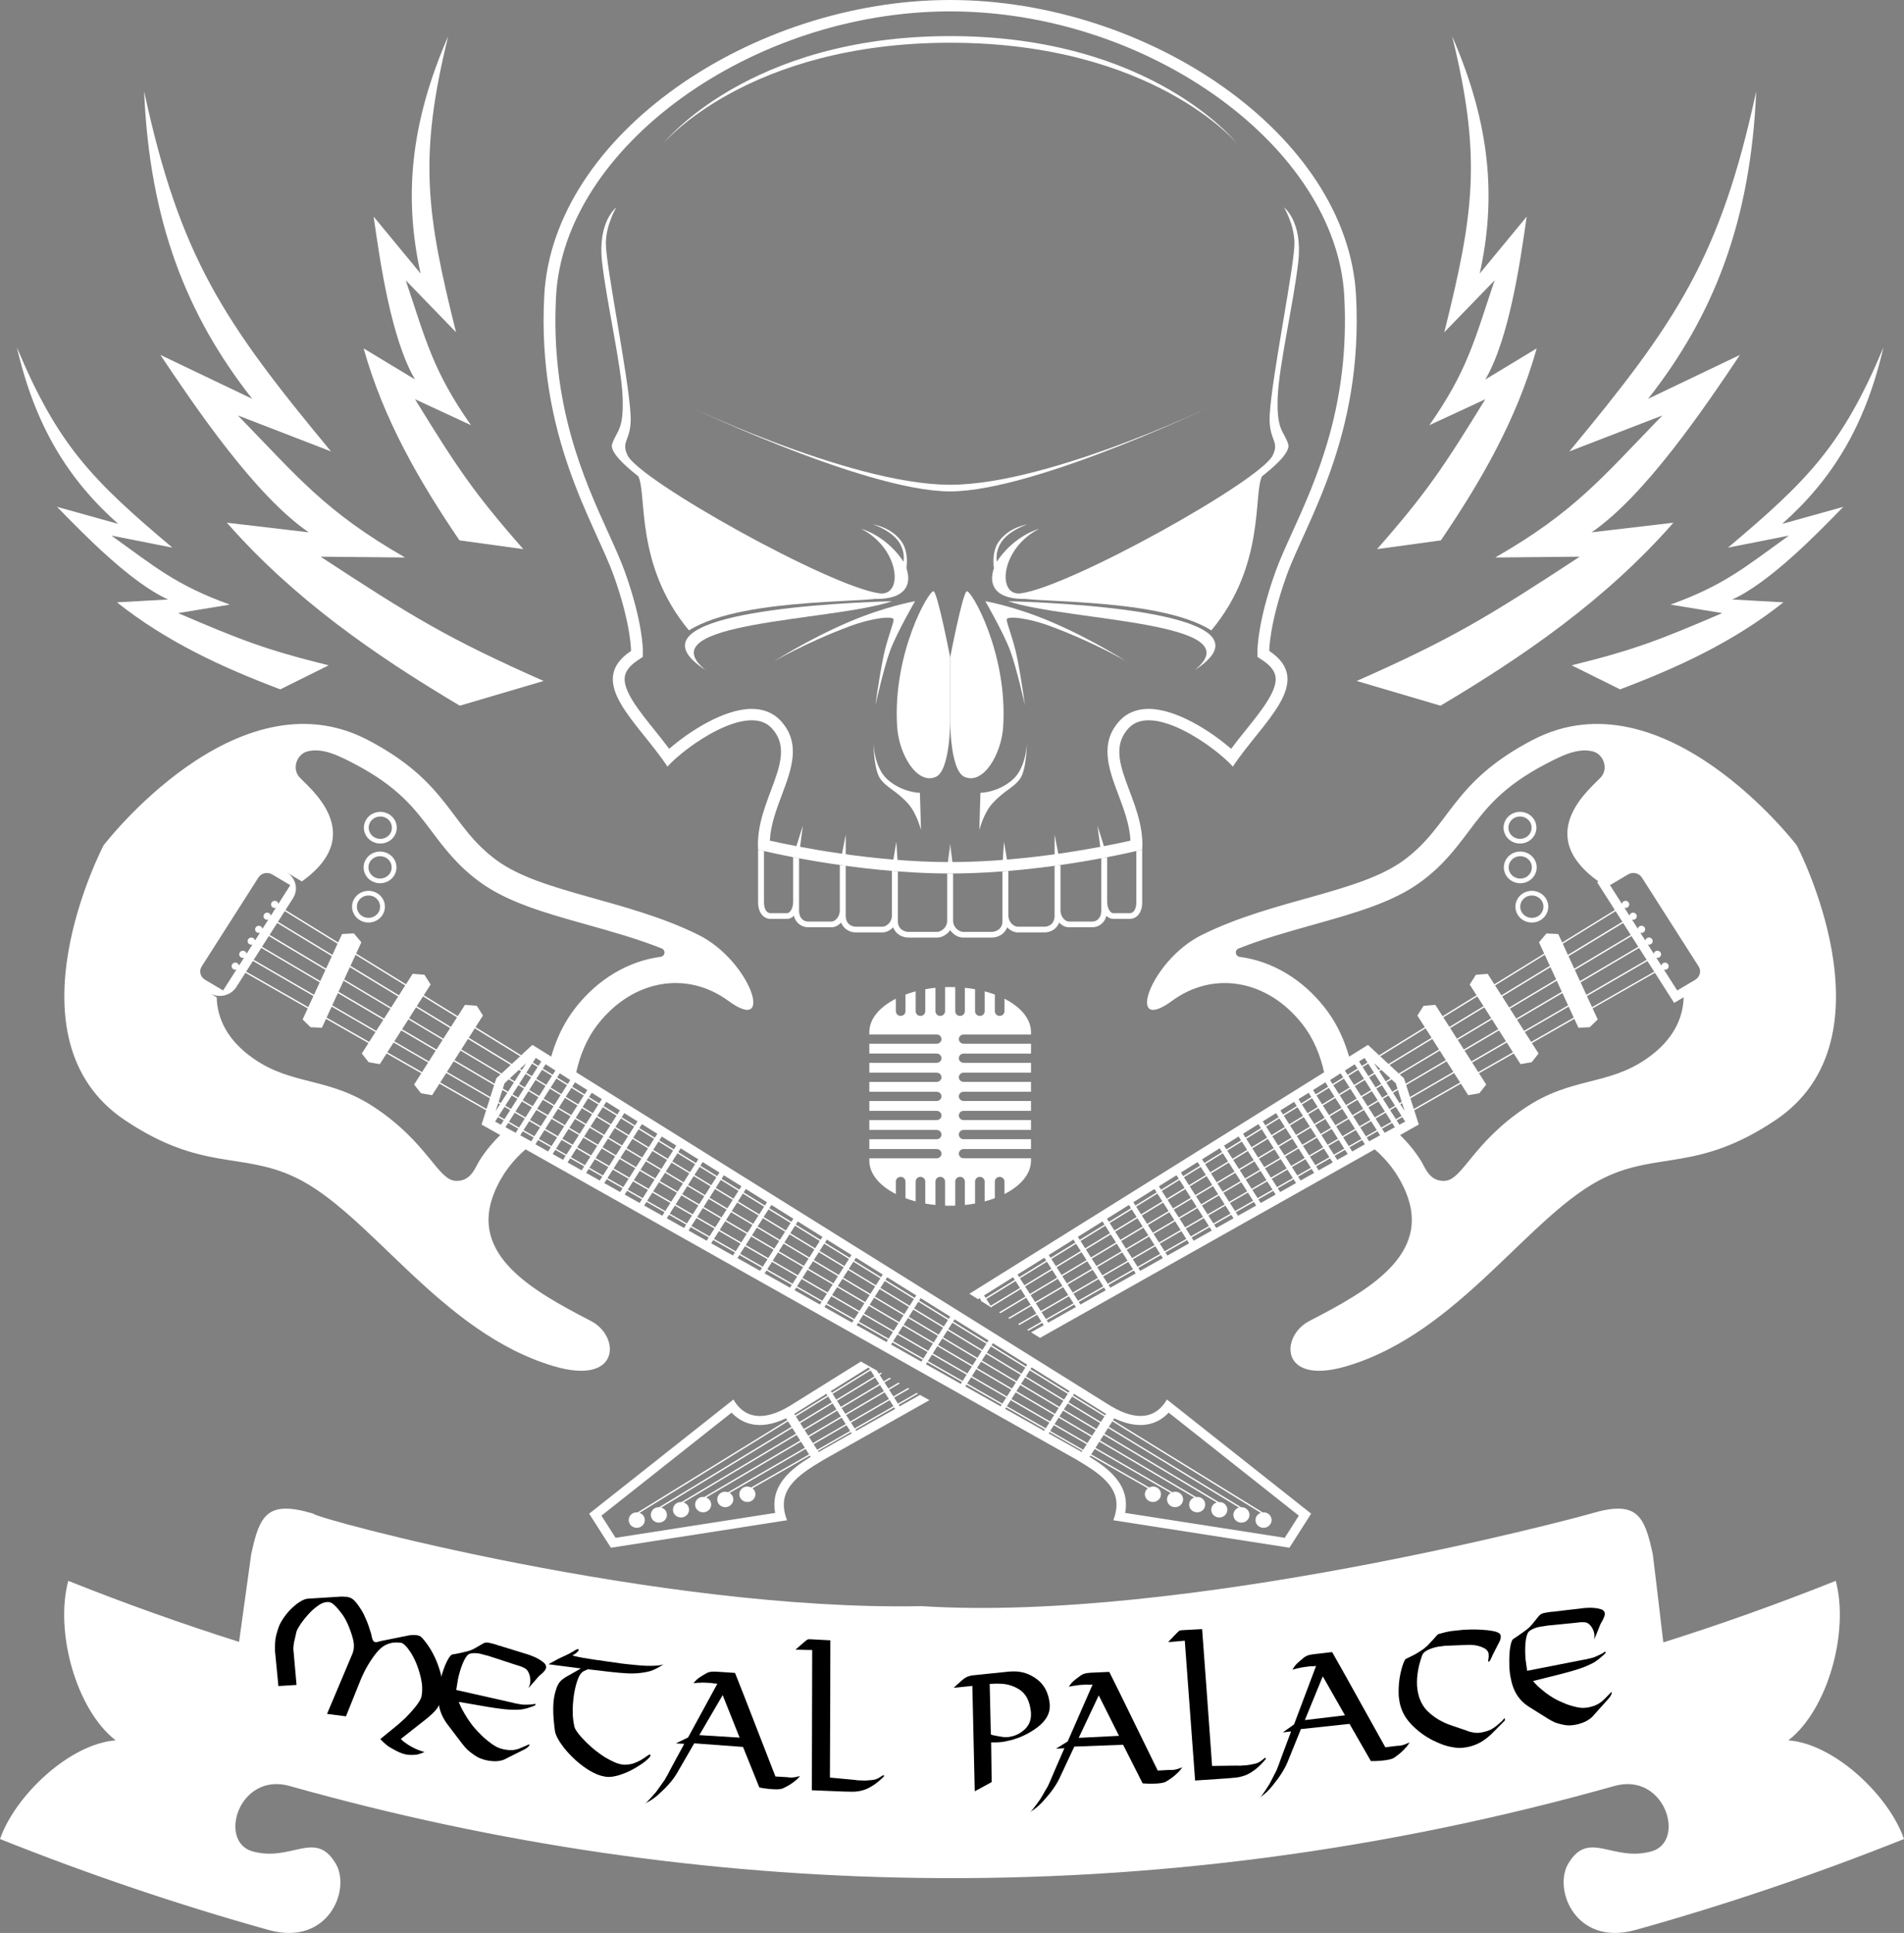 <?xml version="1.0" encoding="UTF-8" standalone="no"?>
<!-- Created with Inkscape (http://www.inkscape.org/) -->

<svg
   width="204.588mm"
   height="207.612mm"
   viewBox="0 0 204.588 207.612"
   version="1.1"
   id="svg1297"
   inkscape:version="1.2.2 (732a01da63, 2022-12-09)"
   sodipodi:docname="Logo-navbar-blanco.svg"
   inkscape:export-filename="LogoModeloBase.svg"
   inkscape:export-xdpi="96"
   inkscape:export-ydpi="96"
   xmlns:inkscape="http://www.inkscape.org/namespaces/inkscape"
   xmlns:sodipodi="http://sodipodi.sourceforge.net/DTD/sodipodi-0.dtd"
   xmlns="http://www.w3.org/2000/svg"
   xmlns:svg="http://www.w3.org/2000/svg">
  <rect x="0" y="0" width="204.588" height="207.612" fill="#808080" stroke="none"/>
  <sodipodi:namedview
     id="namedview1299"
     pagecolor="#f0f8ff"
     bordercolor="#000000"
     borderopacity="0.25"
     inkscape:showpageshadow="2"
     inkscape:pageopacity="0.0"
     inkscape:pagecheckerboard="0"
     inkscape:deskcolor="#d1d1d1"
     inkscape:document-units="mm"
     showgrid="false"
     inkscape:zoom="0.54660447"
     inkscape:cx="386.93427"
     inkscape:cy="575.37034"
     inkscape:window-width="1920"
     inkscape:window-height="1013"
     inkscape:window-x="-9"
     inkscape:window-y="-9"
     inkscape:window-maximized="1"
     inkscape:current-layer="layer1" />
  <defs
     id="defs1294" />
  <g
     inkscape:label="Capa 1"
     inkscape:groupmode="layer"
     id="layer1"
     transform="translate(-1.714,-58.166)">
    <path
       d="m 123.186,148.457 c -0.087,-1.704 -0.704,-3.35 -1.305,-4.946 -1.026,-2.731 -2.086,-5.555 0.172,-7.967 0.759,-0.811 1.824,-1.24 3.081,-1.24 2.969,0 6.718,2.415 8.867,4.289 0.52,-0.698 1.067,-1.38 1.605,-2.048 1.671,-2.081 3.399,-4.232 3.162,-5.717 -0.099,-0.615 -0.554,-1.186 -1.392,-1.746 l -0.546,-0.364 -0.001,-0.639 c 0,-0.126 0.015,-3.134 1.921,-8.463 0.447,-1.246 1.064,-2.609 1.78,-4.184 2.639,-5.816 6.253,-13.777 5.629,-25.454 -0.855,-16.009 -21.04,-30.589 -42.348,-30.589 -21.31,0 -41.493,14.58 -42.347,30.589 -0.623,11.677 2.99,19.639 5.628,25.454 0.716,1.575 1.333,2.938 1.78,4.184 1.908,5.329 1.923,8.337 1.921,8.463 l -0.002,0.639 -0.544,0.364 c -0.84,0.56 -1.295,1.13 -1.394,1.746 -0.238,1.485 1.491,3.636 3.163,5.717 0.536,0.668 1.085,1.35 1.605,2.048 2.149,-1.874 5.896,-4.289 8.865,-4.289 1.257,0 2.322,0.429 3.083,1.24 2.258,2.412 1.196,5.235 0.17,7.967 -0.599,1.596 -1.217,3.242 -1.305,4.946 2.733,0.614 11.004,2.302 19.376,2.302 8.372,0 16.644,-1.688 19.375,-2.302 z m 11.001,-7.952 c -1.954,-2.181 -8.624,-6.882 -11.191,-4.141 -3.046,3.254 1.801,7.715 1.451,13.057 0,0 -10.16,2.563 -20.637,2.563 v 0 0 0 0 0 0 c -10.477,0 -20.638,-2.563 -20.638,-2.563 -0.35,-5.342 4.498,-9.803 1.453,-13.057 -2.566,-2.741 -9.236,1.96 -11.192,4.141 -3.132,-4.753 -8.915,-9.087 -3.911,-12.427 0,0 0.009,-2.866 -1.852,-8.06 -2.04,-5.703 -8.285,-14.944 -7.475,-30.101 0.92,-17.254 22.344,-31.75 43.615,-31.75 v 0 0 0 0 c 21.27,0 42.693,14.496 43.615,31.75 0.808,15.157 -5.435,24.399 -7.476,30.101 -1.859,5.194 -1.852,8.06 -1.852,8.06 5.004,3.34 -0.777,7.674 -3.911,12.427"
       style="fill:#ffffff;fill-opacity:1;fill-rule:nonzero;stroke:none;stroke-width:0.162"
       id="path14" />
    <path
       d="m 112.096,114.491 c 0,0 -2.009,0.292 -3.093,1.893 -0.803,1.186 -0.539,2.979 -0.32,3.69 0.114,0.372 0.533,0.022 0.396,-0.558 -0.148,-0.628 -0.6,-1.572 0.084,-2.881 0.754,-1.444 2.933,-2.145 2.933,-2.145"
       style="fill:#ffffff;fill-opacity:1;fill-rule:nonzero;stroke:none;stroke-width:0.162"
       id="path16" />
    <path
       d="m 130.087,130.142 c 8.699,-5.636 -10.275,-7.116 -20.043,-7.402 6.312,2.148 26.54,2.159 20.043,7.402"
       style="fill:#ffffff;fill-opacity:1;fill-rule:nonzero;stroke:none;stroke-width:0.162"
       id="path18" />
    <path
       d="m 125.338,116.531 c -2.535,1.308 -9.888,5.634 -14.26,5.634 -0.945,0.913 14.763,-0.114 20.795,3.711 5.844,-7 4.488,-14.66 5.448,-16.55 -2.225,0.682 -8.331,5.318 -11.982,7.205"
       style="fill:#ffffff;fill-opacity:1;fill-rule:nonzero;stroke:none;stroke-width:0.162"
       id="path20" />
    <path
       d="m 103.811,128.772 c 0,0 1.339,-6.928 1.781,-7.098 0.467,-0.18 4.425,6.629 3.914,14.559 -0.19,2.943 -2.126,6.243 -4.14,5.381 -1.573,-0.672 -1.555,-6.022 -1.555,-6.022 v -6.82"
       style="fill:#ffffff;fill-opacity:1;fill-rule:nonzero;stroke:none;stroke-width:0.162"
       id="path22" />
    <path
       d="m 103.811,128.772 c 0,0 -1.339,-6.928 -1.783,-7.098 -0.465,-0.18 -4.425,6.629 -3.914,14.559 0.19,2.943 2.126,6.243 4.142,5.381 1.573,-0.672 1.555,-6.022 1.555,-6.022 v -6.82"
       style="fill:#ffffff;fill-opacity:1;fill-rule:nonzero;stroke:none;stroke-width:0.162"
       id="path24" />
    <path
       d="m 123.813,155.075 c 0,0.881 -0.399,1.173 -0.683,1.173 -0.284,0 -1.598,0 -1.818,0 -0.221,0 -0.632,-0.421 -0.632,-1.224 0,-0.593 0,-3.378 0,-4.793 -0.205,0.041 -0.417,0.079 -0.635,0.121 0,0.499 0,4.512 0,5.623 0,0.879 -0.559,1.172 -0.955,1.172 -0.397,0 -2.233,0 -2.542,0 -0.308,0 -0.881,-0.42 -0.881,-1.223 0,-0.603 0,-3.458 0,-4.852 -0.209,0.027 -0.422,0.059 -0.637,0.089 0,1.017 0,4.366 0,5.367 0,0.881 -0.633,1.173 -1.082,1.173 -0.45,0 -2.533,0 -2.883,0 -0.35,0 -1,-0.42 -1,-1.224 0,-0.59 0,-3.348 0,-4.769 -0.211,0.018 -0.422,0.036 -0.635,0.051 0,1.072 0,4.339 0,5.324 0,0.881 -0.676,1.173 -1.158,1.173 -0.48,0 -2.705,0 -3.078,0 -0.374,0 -1.069,-0.42 -1.069,-1.224 0,-0.633 0,-3.755 0,-5.051 -0.106,0 -0.211,0.002 -0.317,0.002 -0.106,0 -0.213,-0.002 -0.318,-0.002 v 5.051 c 0,0.804 -0.694,1.224 -1.067,1.224 -0.374,0 -2.599,0 -3.079,0 -0.48,0 -1.156,-0.292 -1.156,-1.173 0,-0.986 0,-4.253 0,-5.324 -0.213,-0.018 -0.424,-0.032 -0.635,-0.051 0,1.421 0,4.18 0,4.769 0,0.804 -0.65,1.224 -1.001,1.224 -0.35,0 -2.431,0 -2.881,0 -0.45,0 -1.084,-0.292 -1.084,-1.173 0,-1.002 0,-4.35 0,-5.367 -0.214,-0.032 -0.426,-0.06 -0.635,-0.089 0,1.394 0,4.25 0,4.852 0,0.803 -0.574,1.223 -0.882,1.223 -0.308,0 -2.144,0 -2.542,0 -0.396,0 -0.953,-0.292 -0.953,-1.172 0,-1.111 0,-5.124 0,-5.623 -0.219,-0.041 -0.432,-0.081 -0.637,-0.121 0,1.415 0,4.2 0,4.793 0,0.803 -0.409,1.224 -0.63,1.224 -0.221,0 -1.536,0 -1.819,0 -0.284,0 -0.683,-0.292 -0.683,-1.173 0,-1.049 0,-4.684 0,-5.502 -0.409,-0.096 -0.635,-0.153 -0.635,-0.153 v 5.655 c 0,1.227 0.684,1.785 1.318,1.785 h 1.819 c 0.244,0 0.495,-0.118 0.708,-0.326 0.213,0.803 0.863,1.224 1.512,1.224 h 2.542 c 0.355,0 0.729,-0.184 1.018,-0.502 0.272,0.695 0.929,1.057 1.583,1.057 h 2.881 c 0.356,0 0.793,-0.191 1.128,-0.544 0.275,0.72 0.97,1.099 1.664,1.099 h 3.079 c 0.452,0 1.032,-0.28 1.385,-0.798 0.353,0.518 0.932,0.798 1.385,0.798 h 3.078 c 0.694,0 1.39,-0.379 1.666,-1.099 0.333,0.353 0.77,0.544 1.127,0.544 h 2.883 c 0.653,0 1.31,-0.362 1.583,-1.057 0.287,0.318 0.661,0.502 1.016,0.502 h 2.542 c 0.651,0 1.301,-0.421 1.512,-1.224 0.214,0.208 0.463,0.326 0.708,0.326 h 1.819 c 0.635,0 1.318,-0.558 1.318,-1.785 v -5.655 c 0,0 -0.226,0.057 -0.635,0.153 0,0.819 0,4.453 0,5.502"
       style="fill:#ffffff;fill-opacity:1;fill-rule:nonzero;stroke:none;stroke-width:0.162"
       id="path26" />
    <path
       d="m 141.217,86.28 c 0.487,-4.323 -1.531,-5.835 -1.531,-5.835 0,0 1.118,1.857 1.118,3.868 0,2.426 -2.411,14.156 -2.654,18.362 -0.163,2.847 1.094,2.765 0.332,4.381 -1.278,2.715 -21.682,14.089 -27.059,14.836 -2.629,0.364 -2.218,-4.809 1.943,-6.924 0,0 -2.408,0.612 -4.273,3.137 -1.047,1.415 -1.722,4.391 2.65,4.391 4.371,0 29.406,-13.532 28.39,-16.633 -0.475,-1.453 -1.255,-1.42 -1.131,-4.973 0.12,-3.416 1.725,-10.242 2.215,-14.612"
       style="fill:#ffffff;fill-opacity:1;fill-rule:nonzero;stroke:none;stroke-width:0.162"
       id="path28" />
    <path
       d="m 106.945,147.315 0.117,-3.994 c 0,0 1.869,-0.014 3.462,-1.413 1.486,-1.307 1.534,-3.963 1.534,-3.963 0,0 -0.031,2.82 -0.704,3.814 -0.691,1.022 -1.692,1.256 -3.015,2.714 -0.95,1.049 -1.394,2.843 -1.394,2.843"
       style="fill:#ffffff;fill-opacity:1;fill-rule:nonzero;stroke:none;stroke-width:0.162"
       id="path30" />
    <path
       d="m 100.676,147.315 -0.115,-3.994 c 0,0 -1.87,-0.014 -3.464,-1.413 -1.486,-1.307 -1.534,-3.963 -1.534,-3.963 0,0 0.033,2.82 0.704,3.814 0.693,1.022 1.692,1.256 3.015,2.714 0.95,1.049 1.394,2.843 1.394,2.843"
       style="fill:#ffffff;fill-opacity:1;fill-rule:nonzero;stroke:none;stroke-width:0.162"
       id="path32" />
    <path
       d="m 104.133,151.435 -0.322,-2.639 v 2.704 z"
       style="fill:#ffffff;fill-opacity:1;fill-rule:nonzero;stroke:none;stroke-width:0.162"
       id="path34" />
    <path
       d="m 103.811,151.5 v -2.704 l -0.322,2.639 z"
       style="fill:#ffffff;fill-opacity:1;fill-rule:nonzero;stroke:none;stroke-width:0.162"
       id="path36" />
    <path
       d="m 109.424,151.231 0.172,-2.665 0.437,2.665 z"
       style="fill:#ffffff;fill-opacity:1;fill-rule:nonzero;stroke:none;stroke-width:0.162"
       id="path38" />
    <path
       d="m 115.033,150.683 v -2.868 l 0.554,2.868 z"
       style="fill:#ffffff;fill-opacity:1;fill-rule:nonzero;stroke:none;stroke-width:0.162"
       id="path40" />
    <path
       d="m 120.049,149.934 -0.412,-3.089 0.938,2.971 z"
       style="fill:#ffffff;fill-opacity:1;fill-rule:nonzero;stroke:none;stroke-width:0.162"
       id="path42" />
    <path
       d="m 98.198,151.231 -0.173,-2.665 -0.435,2.665 z"
       style="fill:#ffffff;fill-opacity:1;fill-rule:nonzero;stroke:none;stroke-width:0.162"
       id="path44" />
    <path
       d="m 92.589,150.683 v -2.868 l -0.556,2.868 z"
       style="fill:#ffffff;fill-opacity:1;fill-rule:nonzero;stroke:none;stroke-width:0.162"
       id="path46" />
    <path
       d="m 87.573,149.934 0.412,-3.089 -0.94,2.971 z"
       style="fill:#ffffff;fill-opacity:1;fill-rule:nonzero;stroke:none;stroke-width:0.162"
       id="path48" />
    <path
       d="m 107.587,122.74 c 0,0 1.917,3.302 2.667,5.291 0.681,1.803 1.592,5.898 1.592,5.898 0,0 -0.307,-2.378 -0.808,-4.973 -0.389,-2.021 -1.15,-3.808 -1.15,-4.24 0,-0.434 2.279,-0.194 4.684,0.701 4.788,1.782 8.174,3.787 8.174,3.787 0,0 -3.647,-2.353 -8.031,-4.227 -3.978,-1.7 -7.128,-2.237 -7.128,-2.237"
       style="fill:#ffffff;fill-opacity:1;fill-rule:nonzero;stroke:none;stroke-width:0.162"
       id="path50" />
    <path
       d="m 95.527,114.491 c 0,0 2.009,0.292 3.093,1.893 0.802,1.186 0.538,2.979 0.32,3.69 -0.115,0.372 -0.533,0.022 -0.397,-0.558 0.148,-0.628 0.602,-1.572 -0.083,-2.881 -0.755,-1.444 -2.933,-2.145 -2.933,-2.145"
       style="fill:#ffffff;fill-opacity:1;fill-rule:nonzero;stroke:none;stroke-width:0.162"
       id="path52" />
    <path
       d="m 77.536,130.142 c -8.699,-5.636 10.275,-7.116 20.043,-7.402 -6.312,2.148 -26.54,2.159 -20.043,7.402"
       style="fill:#ffffff;fill-opacity:1;fill-rule:nonzero;stroke:none;stroke-width:0.162"
       id="path54" />
    <path
       d="m 82.282,116.531 c 2.535,1.308 9.889,5.634 14.26,5.634 0.947,0.913 -14.762,-0.114 -20.795,3.711 -5.844,-7 -4.488,-14.66 -5.448,-16.55 2.225,0.682 8.332,5.318 11.982,7.205"
       style="fill:#ffffff;fill-opacity:1;fill-rule:nonzero;stroke:none;stroke-width:0.162"
       id="path56"
       inkscape:highlight-color="#5111c2" />
    <path
       d="m 66.404,86.28 c -0.485,-4.323 1.532,-5.835 1.532,-5.835 0,0 -1.12,1.857 -1.12,3.868 0,2.426 2.411,14.156 2.654,18.362 0.165,2.847 -1.092,2.765 -0.332,4.381 1.28,2.715 21.682,14.089 27.061,14.836 2.629,0.364 2.217,-4.809 -1.943,-6.924 0,0 2.406,0.612 4.273,3.137 1.046,1.415 1.72,4.391 -2.65,4.391 -4.371,0 -29.408,-13.532 -28.392,-16.633 0.477,-1.453 1.257,-1.42 1.131,-4.973 -0.119,-3.416 -1.724,-10.242 -2.215,-14.612"
       style="fill:#ffffff;fill-opacity:1;fill-rule:nonzero;stroke:none;stroke-width:0.162"
       id="path58" />
    <path
       d="m 100.036,122.74 c 0,0 -1.918,3.302 -2.669,5.291 -0.68,1.803 -1.59,5.898 -1.59,5.898 0,0 0.305,-2.378 0.807,-4.973 0.389,-2.021 1.15,-3.808 1.15,-4.24 0,-0.434 -2.279,-0.194 -4.682,0.701 -4.788,1.782 -8.176,3.787 -8.176,3.787 0,0 3.648,-2.353 8.031,-4.227 3.98,-1.7 7.13,-2.237 7.13,-2.237"
       style="fill:#ffffff;fill-opacity:1;fill-rule:nonzero;stroke:none;stroke-width:0.162"
       id="path60" />
    <path
       d="m 103.811,110.232 c -11.029,0 -29.875,-9.264 -29.875,-9.264 0,0 20.505,9.978 29.875,9.978 9.37,0 29.873,-9.978 29.873,-9.978 0,0 -18.845,9.264 -29.873,9.264"
       style="fill:#ffffff;fill-opacity:1;fill-rule:nonzero;stroke:none;stroke-width:0.162"
       id="path62" />
    <path
       d="m 103.811,62.043 c -21.778,0 -30.826,11.537 -30.826,11.537 0,0 9.048,-10.823 30.826,-10.823 21.778,0 30.826,10.823 30.826,10.823 0,0 -9.048,-11.537 -30.826,-11.537"
       style="fill:#ffffff;fill-opacity:1;fill-rule:nonzero;stroke:none;stroke-width:0.162"
       id="path64" />
    <path
       d="m 41.517,146.435 c 0.361,-0.566 1.13,-0.742 1.717,-0.394 0.587,0.348 0.77,1.089 0.409,1.655 -0.361,0.566 -1.13,0.742 -1.717,0.394 -0.587,-0.348 -0.77,-1.089 -0.409,-1.655 z m 0.139,2.079 c 0.83,0.493 1.917,0.243 2.428,-0.556 0.511,-0.801 0.252,-1.849 -0.579,-2.342 -0.83,-0.491 -1.917,-0.242 -2.428,0.558 -0.511,0.8 -0.252,1.847 0.579,2.34 z m -0.167,2.184 c 0.361,-0.566 1.13,-0.742 1.717,-0.394 0.587,0.348 0.77,1.089 0.409,1.655 -0.361,0.566 -1.13,0.742 -1.717,0.394 -0.587,-0.348 -0.77,-1.089 -0.409,-1.655 z m 0.137,2.079 c 0.831,0.493 1.918,0.243 2.429,-0.556 0.51,-0.801 0.252,-1.849 -0.579,-2.342 -0.83,-0.491 -1.917,-0.242 -2.428,0.558 -0.511,0.8 -0.252,1.847 0.577,2.34 z m -1.381,2.141 c 0.361,-0.566 1.13,-0.742 1.717,-0.394 0.587,0.348 0.77,1.089 0.409,1.655 -0.361,0.566 -1.13,0.742 -1.717,0.394 -0.587,-0.348 -0.77,-1.089 -0.409,-1.655 z m 0.139,2.079 c 0.83,0.493 1.917,0.243 2.428,-0.556 0.511,-0.801 0.252,-1.849 -0.579,-2.342 -0.83,-0.491 -1.917,-0.242 -2.428,0.558 -0.511,0.8 -0.252,1.847 0.579,2.34 z m 99.378,66.338 -17.15,-2.674 c 0.556,-2.978 -1.714,-4.725 -3.813,-6.019 l 0.091,-0.143 6.165,3.52 c -0.073,0.057 -0.142,0.119 -0.195,0.201 -0.251,0.393 -0.124,0.906 0.284,1.146 0.406,0.242 0.938,0.119 1.189,-0.272 0.251,-0.393 0.124,-0.906 -0.284,-1.148 -0.269,-0.159 -0.589,-0.146 -0.849,-0.014 l -6.231,-3.556 0.376,-0.588 8.163,4.73 c -0.105,0.065 -0.2,0.148 -0.269,0.258 -0.251,0.391 -0.124,0.905 0.284,1.146 0.406,0.242 0.938,0.119 1.189,-0.274 0.251,-0.391 0.124,-0.905 -0.284,-1.146 -0.237,-0.14 -0.511,-0.145 -0.754,-0.057 l -8.25,-4.781 0.419,-0.655 10.188,6 c -0.163,0.064 -0.315,0.164 -0.414,0.32 -0.251,0.393 -0.124,0.906 0.282,1.148 0.407,0.24 0.94,0.118 1.191,-0.274 0.249,-0.393 0.122,-0.906 -0.284,-1.146 -0.181,-0.108 -0.386,-0.132 -0.581,-0.105 l -10.303,-6.068 0.384,-0.601 12.152,7.257 c -0.185,0.06 -0.355,0.17 -0.465,0.343 -0.249,0.393 -0.122,0.906 0.284,1.146 0.407,0.242 0.94,0.119 1.189,-0.272 0.251,-0.393 0.124,-0.906 -0.282,-1.148 -0.157,-0.092 -0.33,-0.116 -0.501,-0.106 l -12.298,-7.345 0.394,-0.62 14.072,8.55 c -0.191,0.057 -0.366,0.172 -0.48,0.35 -0.251,0.391 -0.124,0.905 0.284,1.146 0.406,0.242 0.938,0.119 1.189,-0.274 0.251,-0.391 0.124,-0.905 -0.284,-1.146 -0.148,-0.089 -0.313,-0.113 -0.477,-0.108 l -14.226,-8.642 0.378,-0.59 15.957,9.835 c -0.176,0.062 -0.338,0.167 -0.444,0.332 -0.251,0.393 -0.124,0.906 0.284,1.148 0.406,0.24 0.938,0.118 1.189,-0.274 0.251,-0.393 0.124,-0.906 -0.284,-1.146 -0.168,-0.1 -0.356,-0.124 -0.538,-0.106 l -16.086,-9.912 0.129,-0.202 c 3.066,1.467 4.9,0.409 5.85,-0.607 l 13.986,11.065 z m -25.509,-11.296 0.142,0.079 0.087,-0.137 3.539,2.021 -0.074,0.116 z m -60.999,-29.256 c -0.467,0.731 -0.914,2.324 -2.616,2.21 -1.885,-0.126 -2.985,-4.078 -8.613,-7.842 -5.014,-3.354 -8.869,-2.34 -13.112,-5.316 -2.776,-1.948 -3.856,-4.262 -3.917,-6.556 l -0.75,-0.445 c 0.98,0.582 2.261,0.286 2.863,-0.657 l 0.975,-1.526 6.695,3.823 -0.548,1.188 0.856,0.835 1.217,0.054 0.44,-0.954 4.559,2.603 -0.713,1.118 0.734,0.936 1.199,0.21 0.732,-1.149 3.728,2.129 -0.772,1.208 0.736,0.936 1.197,0.21 0.792,-1.24 5.011,2.862 -0.49,1.529 2.007,1.13 c -0.782,0.762 -1.537,1.653 -2.21,2.706 z m -24.633,-30.871 -3.046,4.773 z m 6.106,-13.036 c 1.623,-0.436 3.383,0.45 5.055,1.324 4.711,2.461 6.474,4.803 8.341,7.284 1.354,1.8 2.754,3.661 5.138,5.407 3.007,2.203 7.13,3.358 11.496,4.58 2.682,0.752 5.431,1.521 8.055,2.561 0.205,0.081 0.328,0.284 0.3,0.496 -0.028,0.211 -0.201,0.379 -0.421,0.409 -3.492,0.461 -6.736,2.399 -9.132,5.456 -0.274,0.348 -0.534,0.717 -0.777,1.097 -0.866,1.358 -1.446,2.787 -1.837,4.164 l -2.027,-1.264 -1.204,1.118 -4.903,-3.021 0.797,-1.248 -0.665,-1.046 -1.268,-0.1 -0.775,1.215 -3.65,-2.248 0.736,-1.154 -0.663,-1.046 -1.268,-0.1 -0.716,1.122 -5.355,-3.3 0.559,-1.21 -0.802,-0.952 -1.272,0.064 -0.419,0.908 -5.659,-3.486 0.813,-1.275 c 0.602,-0.943 0.297,-2.178 -0.681,-2.76 l 1.626,0.965 c 7.325,-5.224 0.454,-10.289 -0.327,-11.275 -0.744,-0.941 -0.167,-2.397 0.905,-2.684 z m 85.738,71.3 -3.467,-2.137 0.109,-0.17 -0.473,-0.296 -0.111,0.173 -4.084,-2.517 0.125,-0.196 -0.457,-0.284 8.455,5.275 z m -5.512,1.067 3.528,2.043 -0.379,0.593 -3.539,-2.021 z m -5.047,-2.043 0.411,-0.644 4.155,2.407 -0.394,0.617 z m -0.079,0.124 4.17,2.382 -0.089,0.138 -4.186,-2.356 z m -4.267,-2.437 3.782,2.161 -0.107,0.167 0.102,0.057 -3.897,-2.196 z m -4.219,-2.409 3.734,2.132 -0.124,0.192 -3.747,-2.11 z m -3.884,-1.895 0.15,-0.237 3.249,1.855 -0.139,0.216 -3.355,-1.889 z m -3.535,-2.34 3.2,1.827 -0.152,0.238 -3.213,-1.808 z m -3.444,-1.967 2.959,1.688 -0.167,0.261 -2.969,-1.671 z m -3.2,-1.827 2.715,1.55 -0.178,0.28 -2.726,-1.534 z m -3.403,-1.512 0.201,-0.316 2.716,1.55 -0.191,0.301 -2.769,-1.56 z m -2.708,-1.978 2.425,1.385 -0.203,0.318 -2.433,-1.37 z m -2.812,-1.606 2.327,1.329 -0.213,0.335 -2.337,-1.315 z m -2.655,-1.021 0.231,-0.364 1.94,1.108 -0.224,0.352 -2.004,-1.127 z m -2.096,-1.693 1.842,1.052 -0.233,0.365 -1.851,-1.041 z m -2.425,-1.383 1.94,1.106 -0.242,0.38 0.284,0.159 -2.23,-1.254 z m -2.085,-1.191 1.6,0.914 -0.251,0.393 0.135,0.078 -1.742,-0.983 z m -4.396,-1.927 0.274,-0.426 1.455,0.83 -0.267,0.418 0.487,0.275 0.266,-0.416 1.697,0.97 -0.259,0.406 0.158,0.091 -4.165,-2.345 z m -1.996,-1.122 0.28,-0.44 1.504,0.859 -0.275,0.431 -1.592,-0.895 z m -1.605,-0.905 0.285,-0.448 1.115,0.636 -0.282,0.442 -1.432,-0.806 z m -2.067,-1.164 0.216,0.123 0.294,-0.459 1.357,0.776 -0.289,0.452 z m -9.367,-7.532 4.691,2.719 -0.364,1.138 -4.976,-2.841 z m -5.659,-3.278 3.713,2.151 -0.656,1.029 -3.726,-2.129 z m -6.655,-3.857 4.711,2.73 -0.68,1.064 -4.575,-2.614 z m -8.458,-4.9 6.498,3.765 -0.551,1.192 -6.678,-3.812 z m 8.539,-0.653 -5.852,-3.555 0.731,-1.145 5.675,3.498 z m 7.147,4.342 -5.207,-3.164 0.549,-1.189 5.336,3.289 z m 5.585,3.393 -3.665,-2.227 0.671,-1.051 3.65,2.25 z m 6.548,3.978 -4.628,-2.812 0.648,-1.016 4.872,3.002 z m 7.815,3.265 -1.329,-0.819 0.3,-0.471 1.324,0.827 z m 3.797,1.723 -0.282,0.442 -1.473,-0.906 0.289,-0.452 -0.473,-0.296 -0.29,0.453 -1.092,-0.673 0.294,-0.459 3.129,1.952 z m 1.616,1.612 -1.425,-0.878 0.282,-0.44 1.418,0.886 z m 2.138,1.318 -1.663,-1.025 0.274,-0.429 1.658,1.033 z m 2.042,1.258 -1.567,-0.965 0.266,-0.418 1.562,0.975 z m 2.373,1.463 -1.898,-1.17 0.259,-0.407 -0.137,-0.086 2.03,1.267 z m 4.654,2.868 -1.9,-1.17 0.244,-0.382 -0.473,-0.294 -0.246,0.383 -1.804,-1.113 0.251,-0.393 4.165,2.598 z m 2.754,1.698 -2.279,-1.405 0.234,-0.367 2.271,1.416 z m 2.848,1.755 -2.373,-1.463 0.224,-0.353 -0.101,-0.062 2.466,1.539 z m 3.135,1.932 -2.66,-1.639 0.214,-0.337 2.65,1.653 z m 6.505,4.008 -2.896,-1.785 0.191,-0.301 -0.473,-0.296 -0.193,0.304 -2.66,-1.637 0.204,-0.32 -0.218,-0.135 6.226,3.885 z m 3.609,2.224 -3.134,-1.932 0.18,-0.283 -0.059,-0.036 3.183,1.986 z m 3.657,2.253 -3.182,-1.96 0.168,-0.262 3.17,1.978 z m 4.132,2.545 -3.657,-2.253 0.155,-0.242 -0.068,-0.045 3.711,2.316 z m 0.475,0.292 0.14,-0.218 -0.172,-0.108 3.861,2.41 -0.127,0.199 z m 3.211,3.056 -3.719,-2.259 0.429,-0.671 3.703,2.281 z m 4.577,2.781 -4.1,-2.491 0.411,-0.645 4.084,2.517 z m 3.957,2.404 -3.48,-2.114 0.393,-0.617 3.467,2.137 z m -4.536,-0.463 3.511,2.068 -0.422,0.661 -3.528,-2.043 z m -4.617,-2.719 4.137,2.436 -0.44,0.69 -4.155,-2.407 z m -4.709,-1.744 0.477,-0.747 3.752,2.208 -0.462,0.722 z m -0.079,0.124 3.767,2.183 -0.412,0.647 -3.782,-2.161 z m -4.203,-2.434 3.719,2.154 -0.429,0.672 -3.734,-2.132 z m -3.719,-2.156 3.236,1.876 -0.445,0.698 -3.249,-1.855 z m -3.671,-2.126 3.188,1.846 -0.46,0.722 -3.2,-1.828 z m -3.429,-1.987 2.947,1.707 -0.475,0.742 -2.959,-1.688 z m -3.188,-1.847 2.705,1.568 -0.488,0.765 -2.715,-1.55 z m -3.187,-1.847 2.705,1.568 -0.501,0.784 -2.715,-1.55 z m -2.9,-1.679 2.416,1.399 -0.513,0.804 -2.425,-1.385 z m -2.801,-1.623 2.319,1.343 -0.524,0.822 -2.329,-1.329 z m -2.415,-1.399 1.931,1.119 -0.536,0.839 -1.94,-1.108 z m -2.319,-1.343 1.836,1.064 -0.546,0.854 -1.842,-1.052 z m -2.415,-1.399 1.931,1.119 -0.554,0.868 -1.94,-1.107 z m -2.078,-1.203 1.595,0.924 -0.564,0.882 -1.6,-0.913 z m -2.172,-1.259 1.691,0.979 -0.572,0.897 -1.697,-0.97 z m -1.933,-1.119 1.45,0.839 -0.581,0.909 -1.455,-0.831 z m -1.979,-1.148 1.496,0.868 -0.587,0.92 -1.504,-0.858 z m -1.595,-0.924 1.112,0.644 -0.597,0.933 -1.115,-0.636 z m -1.836,-1.064 1.352,0.784 -0.602,0.944 -1.357,-0.776 z m -2.256,0.009 0.615,-0.962 1.158,0.671 -0.609,0.955 z m -2.134,-1.049 -0.3,0.471 -0.619,-0.338 0.307,-0.482 z m -0.137,-3.264 0.526,0.31 -0.701,1.099 -0.233,-0.135 z m -5.23,-3.079 4.341,2.556 -0.409,1.28 -4.658,-2.698 z m -5.633,-3.316 3.696,2.176 -0.736,1.151 -3.711,-2.151 z m -6.813,-4.013 4.877,2.871 -0.76,1.191 -4.729,-2.739 z m -7.42,-6.122 6.084,3.634 -0.556,1.204 -6.263,-3.688 z m 13.139,7.676 -5.045,-3.013 0.612,-1.324 5.19,3.153 z m 5.611,3.351 -3.681,-2.199 0.747,-1.17 3.663,2.226 z m 6.254,3.736 -4.325,-2.583 0.721,-1.129 4.595,2.792 z m 2.101,-0.247 -0.693,1.087 -0.524,-0.313 0.986,-0.914 z m 0.081,-0.124 -0.2,-0.121 0.678,-0.63 z m 3.317,0.504 -1.064,-0.655 0.302,-0.472 1.051,0.674 z m 0.475,0.292 0.284,-0.445 0.632,0.407 0.495,0.316 -0.27,0.424 z m 0.45,1.782 -1.145,-0.696 0.615,-0.962 1.14,0.703 z m 1.813,1.1 -1.336,-0.811 0.609,-0.952 1.329,0.819 z m 1.572,0.955 -1.095,-0.666 0.6,-0.941 1.092,0.674 z m 1.956,1.188 -1.478,-0.898 0.594,-0.93 1.473,0.906 z m 1.907,1.159 -1.43,-0.87 0.586,-0.919 1.425,0.878 z m 2.146,1.304 -1.669,-1.014 0.579,-0.906 1.663,1.024 z m 2.05,1.245 -1.573,-0.955 0.571,-0.893 1.567,0.965 z m 2.383,1.448 -1.907,-1.159 0.562,-0.881 1.898,1.17 z m 2.288,1.391 -1.811,-1.102 0.553,-0.866 1.804,1.113 z m 2.385,1.448 -1.908,-1.159 0.544,-0.852 1.9,1.17 z m 2.764,1.679 -2.288,-1.389 0.534,-0.838 2.279,1.405 z m 2.862,1.738 -2.385,-1.448 0.524,-0.819 2.373,1.463 z m 3.145,1.913 -2.669,-1.622 0.511,-0.803 2.659,1.639 z m 3.147,1.911 -2.67,-1.622 0.5,-0.782 2.66,1.638 z m 3.384,2.057 -2.908,-1.766 0.488,-0.763 2.896,1.784 z m 3.624,2.202 -3.145,-1.913 0.473,-0.742 3.134,1.932 z m 3.671,2.229 -3.195,-1.94 0.46,-0.72 3.182,1.96 z m 0.477,0.291 0.445,-0.698 3.657,2.254 -0.43,0.672 z m 3.132,3.073 -3.688,-2.202 0.477,-0.747 3.671,2.23 z m 4.216,2.518 -3.736,-2.232 0.457,-0.715 3.719,2.259 z m 4.598,2.747 -4.12,-2.461 0.439,-0.685 4.1,2.491 z m 0.48,0.286 0.416,-0.652 3.48,2.114 -0.399,0.626 z m -0.079,0.124 3.497,2.089 -0.388,0.607 -3.511,-2.068 z m -4.6,-2.747 4.12,2.461 -0.402,0.631 -4.137,-2.436 z m -4.214,-2.518 3.736,2.232 -0.421,0.66 -3.752,-2.208 z m -4.62,-1.781 0.452,-0.707 3.688,2.202 -0.437,0.685 z m -0.079,0.124 3.703,2.181 -0.48,0.75 -3.719,-2.154 z m -3.703,-2.181 3.221,1.898 -0.498,0.781 -3.236,-1.876 z m -3.655,-2.151 3.173,1.868 -0.515,0.806 -3.188,-1.846 z m -3.414,-2.011 2.933,1.728 -0.529,0.83 -2.947,-1.706 z m -3.173,-1.87 2.692,1.587 -0.546,0.855 -2.705,-1.568 z m -3.175,-1.868 2.693,1.585 -0.559,0.878 -2.705,-1.568 z m -2.885,-1.7 2.405,1.417 -0.574,0.898 -2.415,-1.399 z m -2.789,-1.642 2.307,1.359 -0.586,0.919 -2.319,-1.343 z m -2.405,-1.417 1.923,1.134 -0.599,0.938 -1.931,-1.119 z m -2.307,-1.359 1.827,1.076 -0.61,0.955 -1.836,-1.064 z m -2.405,-1.415 1.923,1.132 -0.62,0.971 -1.931,-1.119 z m -2.068,-1.218 1.587,0.933 -0.63,0.989 -1.595,-0.924 z m -2.164,-1.275 1.684,0.99 -0.64,1.003 -1.691,-0.979 z m -1.923,-1.132 1.443,0.849 -0.65,1.017 -1.45,-0.839 z m -1.973,-1.162 1.491,0.878 -0.658,1.032 -1.496,-0.868 z m -1.587,-0.935 1.107,0.652 -0.666,1.044 -1.112,-0.644 z m -1.827,-1.075 1.348,0.792 -0.675,1.056 -1.352,-0.784 z m -1.635,-0.963 1.155,0.679 -0.683,1.068 -1.158,-0.671 z m -2.251,0.169 0.694,-1.086 1.077,0.634 -0.689,1.079 z m -0.079,0.126 1.082,0.626 -0.617,0.965 -1.085,-0.62 z m -0.483,-0.28 -0.622,0.973 -0.612,-0.348 0.625,-0.978 z m 0.775,-1.215 -0.696,1.091 -0.609,-0.353 0.699,-1.095 z m 1.475,-2.31 -0.689,1.079 -0.604,-0.361 0.693,-1.084 z m 0.079,-0.124 -0.6,-0.365 0.623,-0.978 0.599,0.369 z m 0.477,0.289 0.62,-0.971 1.064,0.655 -0.617,0.965 z m 0.307,1.841 -1.072,-0.641 0.686,-1.076 1.067,0.649 z m 1.63,0.973 -1.15,-0.687 0.678,-1.064 1.145,0.695 z m 1.819,1.086 -1.341,-0.8 0.671,-1.052 1.336,0.811 z m 1.582,0.944 -1.102,-0.658 0.663,-1.038 1.095,0.666 z m 1.963,1.173 -1.484,-0.887 0.656,-1.025 1.478,0.897 z m 1.917,1.145 -1.437,-0.859 0.647,-1.013 1.43,0.87 z m 2.156,1.288 -1.676,-1.002 0.637,-0.998 1.669,1.014 z m 2.06,1.231 -1.582,-0.944 0.628,-0.983 1.573,0.955 z m 2.395,1.431 -1.917,-1.145 0.619,-0.967 1.907,1.157 z m 2.299,1.372 -1.821,-1.086 0.607,-0.951 1.811,1.102 z m 2.395,1.431 -1.915,-1.145 0.594,-0.932 1.908,1.159 z m 2.779,1.66 -2.299,-1.374 0.584,-0.914 2.288,1.389 z m 2.873,1.717 -2.395,-1.431 0.571,-0.893 2.383,1.448 z m 3.162,1.889 -2.682,-1.603 0.557,-0.873 2.669,1.622 z m 3.162,1.887 -2.682,-1.601 0.541,-0.851 2.67,1.622 z m 3.401,2.032 -2.923,-1.746 0.528,-0.825 2.908,1.766 z m 3.64,2.175 -3.162,-1.889 0.511,-0.801 3.147,1.913 z m 0.48,0.286 0.493,-0.774 3.195,1.941 -0.478,0.75 z m -0.079,0.124 3.21,1.917 -0.455,0.711 -3.221,-1.898 z m -3.642,-2.175 3.162,1.889 -0.468,0.733 -3.173,-1.868 z m -3.401,-2.032 2.923,1.746 -0.483,0.755 -2.933,-1.727 z m -3.16,-1.887 2.682,1.601 -0.496,0.777 -2.692,-1.587 z m -3.162,-1.889 2.682,1.603 -0.508,0.795 -2.693,-1.585 z m -2.875,-1.717 2.395,1.431 -0.52,0.816 -2.405,-1.417 z m -2.777,-1.66 2.299,1.374 -0.533,0.833 -2.307,-1.359 z m -2.396,-1.431 1.917,1.145 -0.543,0.851 -1.923,-1.134 z m -2.299,-1.372 1.821,1.086 -0.551,0.865 -1.827,-1.076 z m -2.395,-1.431 1.917,1.145 -0.561,0.878 -1.923,-1.134 z m -2.06,-1.231 1.582,0.944 -0.571,0.892 -1.587,-0.933 z m -2.156,-1.288 1.677,1.002 -0.577,0.905 -1.684,-0.99 z m -1.915,-1.145 1.437,0.859 -0.586,0.919 -1.443,-0.851 z m -1.964,-1.173 1.484,0.887 -0.594,0.93 -1.489,-0.878 z m -1.58,-0.943 1.102,0.657 -0.602,0.943 -1.107,-0.652 z m -1.821,-1.087 1.341,0.801 -0.607,0.951 -1.348,-0.793 z m -2.728,-0.286 -1.077,-0.634 0.625,-0.979 1.072,0.641 z m 1.1,-0.687 1.15,0.687 -0.615,0.962 -1.155,-0.679 z m -2.636,-1.574 0.604,0.361 -0.627,0.982 -0.605,-0.358 z m -1.486,-0.2 0.45,-0.418 0.557,0.332 -0.632,0.989 -0.559,-0.329 z m -4.727,-3.51 4.293,2.563 -0.454,0.421 -0.185,0.577 -4.308,-2.537 z m -8.222,-3.434 -4.895,-2.882 0.551,-1.191 5.027,3.003 z m 2.613,0.083 3.681,2.199 -0.661,1.037 -3.696,-2.178 z m 14.282,4.517 -0.307,0.48 -0.599,-0.369 0.313,-0.491 z m -28.374,-14.874 5.868,3.564 -0.619,1.34 -6.068,-3.623 z m -1.71,2.679 6.281,3.698 -0.619,1.339 -6.48,-3.755 z m 25.456,16.674 0.2,0.116 -0.473,0.741 z m 0.78,2.585 0.295,-0.461 1.085,0.62 -0.282,0.442 z m 2.766,1.513 -0.663,-0.361 -0.515,-0.283 0.277,-0.434 1.164,0.665 z M 27.391,161.879 c -0.016,-0.106 -0.076,-0.207 -0.18,-0.269 -0.188,-0.111 -0.434,-0.054 -0.548,0.126 -0.115,0.181 -0.058,0.418 0.13,0.529 0.102,0.06 0.223,0.067 0.33,0.032 l -1.435,2.248 -1.951,-1.156 c -0.505,-0.299 -0.661,-0.936 -0.351,-1.423 l 6.094,-9.545 c 0.31,-0.486 0.971,-0.639 1.476,-0.338 l 1.95,1.156 -1.28,2.006 c -0.018,-0.106 -0.078,-0.207 -0.181,-0.267 -0.186,-0.111 -0.432,-0.055 -0.548,0.126 -0.115,0.181 -0.056,0.416 0.13,0.528 0.104,0.062 0.223,0.069 0.328,0.036 l -0.539,0.846 c -0.018,-0.106 -0.078,-0.205 -0.18,-0.267 -0.188,-0.111 -0.434,-0.054 -0.549,0.126 -0.115,0.181 -0.056,0.418 0.132,0.529 0.102,0.06 0.221,0.067 0.328,0.036 l -0.632,0.987 c -0.018,-0.106 -0.078,-0.205 -0.18,-0.267 -0.188,-0.111 -0.434,-0.054 -0.548,0.126 -0.115,0.181 -0.058,0.418 0.13,0.529 0.102,0.06 0.221,0.067 0.328,0.036 l -0.536,0.839 c -0.018,-0.106 -0.078,-0.207 -0.18,-0.267 -0.188,-0.111 -0.434,-0.055 -0.549,0.126 -0.115,0.181 -0.056,0.416 0.13,0.528 0.104,0.062 0.223,0.069 0.33,0.036 l -0.635,0.995 c -0.018,-0.106 -0.078,-0.207 -0.181,-0.267 -0.186,-0.111 -0.432,-0.055 -0.548,0.126 -0.115,0.181 -0.056,0.416 0.13,0.528 0.104,0.062 0.223,0.069 0.328,0.036 z m 99.711,46.6 c -1.122,1.951 -3.101,2.44 -6.01,0.715 L 63.632,173.336 c 0.376,-1.707 1.07,-3.56 2.34,-5.18 3.716,-4.741 9.507,-5.796 14.019,-2.482 5.039,3.701 2.372,-4.334 -3.254,-7.111 -7.737,-3.82 -16.851,-4.479 -21.646,-7.99 -5.12,-3.75 -5.067,-8.339 -13.868,-12.935 -14.1,-7.364 -28.38,11.324 -28.38,11.324 0,0 -10.872,20.712 2.302,29.524 8.225,5.501 12.449,3.388 18.229,6.103 8.087,3.796 15.631,16.731 27.892,20.327 7.147,2.094 7.104,-3.242 3.942,-4.871 -6.315,-3.254 -13.158,-7.116 -10.358,-13.849 0.84,-2.017 2.073,-3.499 3.338,-4.583 l 59.226,33.343 c 2.908,1.725 5.157,3.324 3.924,6.493 l 18.928,2.951 2.335,-3.658 -15.501,-12.261"
       style="fill:#ffffff;fill-opacity:1;fill-rule:nonzero;stroke:none;stroke-width:0.162"
       id="path66" />
    <path
       d="m 183.884,163.393 -1.95,1.156 -1.435,-2.248 c 0.107,0.032 0.226,0.027 0.33,-0.032 0.186,-0.111 0.246,-0.348 0.13,-0.529 -0.115,-0.18 -0.361,-0.237 -0.548,-0.126 -0.104,0.062 -0.163,0.162 -0.181,0.269 l -0.546,-0.855 c 0.107,0.032 0.226,0.027 0.328,-0.036 0.188,-0.111 0.246,-0.347 0.13,-0.528 -0.114,-0.181 -0.36,-0.237 -0.548,-0.126 -0.102,0.06 -0.162,0.16 -0.18,0.267 l -0.635,-0.995 c 0.107,0.032 0.226,0.027 0.328,-0.036 0.188,-0.111 0.246,-0.347 0.13,-0.528 -0.115,-0.181 -0.361,-0.237 -0.548,-0.126 -0.104,0.06 -0.163,0.16 -0.18,0.267 l -0.536,-0.839 c 0.105,0.032 0.224,0.027 0.328,-0.036 0.186,-0.111 0.246,-0.348 0.13,-0.529 -0.115,-0.18 -0.361,-0.237 -0.548,-0.126 -0.104,0.062 -0.163,0.16 -0.181,0.267 l -0.63,-0.987 c 0.107,0.032 0.226,0.027 0.328,-0.036 0.188,-0.111 0.246,-0.348 0.13,-0.529 -0.115,-0.18 -0.361,-0.237 -0.548,-0.126 -0.104,0.062 -0.163,0.16 -0.18,0.267 l -0.541,-0.846 c 0.107,0.032 0.226,0.027 0.328,-0.036 0.188,-0.111 0.246,-0.347 0.13,-0.528 -0.115,-0.181 -0.36,-0.237 -0.548,-0.126 -0.102,0.06 -0.162,0.16 -0.18,0.267 l -1.282,-2.006 1.951,-1.156 c 0.505,-0.301 1.164,-0.148 1.476,0.338 l 6.093,9.545 c 0.312,0.486 0.153,1.124 -0.351,1.423 z m -5.174,8.443 c -4.245,2.976 -8.1,1.962 -13.112,5.316 -5.628,3.765 -6.729,7.717 -8.613,7.842 -1.702,0.115 -2.151,-1.478 -2.618,-2.21 -0.673,-1.052 -1.427,-1.944 -2.208,-2.706 l 2.007,-1.13 -0.49,-1.529 5.009,-2.862 0.792,1.24 1.199,-0.21 0.734,-0.936 -0.772,-1.208 3.728,-2.129 0.734,1.149 1.197,-0.21 0.736,-0.936 -0.714,-1.118 4.56,-2.603 0.44,0.954 1.217,-0.054 0.856,-0.835 -0.549,-1.188 6.696,-3.823 2.065,3.235 1.021,-0.607 c -0.061,2.294 -1.14,4.609 -3.916,6.556 z m -26.924,6.663 0.61,-0.35 0.308,0.482 -0.619,0.338 z m -0.701,-1.099 0.609,-0.353 0.623,0.978 -0.61,0.348 z m -0.587,2.437 -0.284,-0.442 1.087,-0.62 0.295,0.461 z m -0.978,-1.531 1.082,-0.626 0.62,0.971 -1.087,0.62 z m -0.028,2.083 -0.661,0.361 -0.264,-0.413 1.163,-0.665 0.277,0.434 z m -2.481,1.452 -0.289,-0.452 1.359,-0.776 0.292,0.459 0.218,-0.123 v 0 z m -1.606,0.903 -0.282,-0.442 1.115,-0.636 0.287,0.448 0.312,-0.177 z m -0.957,-1.499 1.11,-0.644 0.6,0.941 -1.115,0.636 z m -1.039,2.623 -0.274,-0.431 1.503,-0.858 0.28,0.44 0.083,-0.046 z m -0.942,-1.475 1.498,-0.868 0.594,0.93 -1.503,0.858 z m -1.291,2.733 0.287,-0.162 -0.267,-0.418 1.455,-0.83 0.272,0.426 z m -0.64,-1.614 1.448,-0.839 0.587,0.917 -1.455,0.831 z m -1.423,2.776 0.16,-0.091 -0.259,-0.406 1.697,-0.97 0.266,0.416 z m -0.75,-1.517 1.691,-0.979 0.579,0.906 -1.697,0.97 z m -1.183,2.604 -0.251,-0.393 1.6,-0.914 0.257,0.402 z m -0.894,-1.401 1.593,-0.924 0.571,0.893 -1.601,0.913 z m -1.823,2.93 0.282,-0.159 -0.241,-0.38 1.94,-1.106 0.249,0.391 z m -0.594,-1.531 1.933,-1.119 0.561,0.881 -1.94,1.107 z m -1.46,2.687 -0.234,-0.365 1.844,-1.052 0.239,0.377 z m -0.858,-1.343 1.836,-1.064 0.551,0.865 -1.842,1.052 z m -1.801,2.362 1.94,-1.108 0.233,0.364 -1.948,1.095 z m -0.615,-0.963 1.933,-1.119 0.543,0.851 -1.94,1.108 z m -1.983,2.905 -0.214,-0.335 2.327,-1.329 0.223,0.35 z m -0.818,-1.281 2.319,-1.343 0.533,0.836 -2.327,1.329 z m -2.103,2.925 -0.203,-0.318 2.425,-1.385 0.213,0.332 z m -0.795,-1.246 2.415,-1.399 0.523,0.819 -2.425,1.385 z m -2.608,2.755 2.715,-1.55 0.201,0.316 -2.725,1.534 z m -0.581,-0.908 2.705,-1.568 0.511,0.801 -2.715,1.55 z m -2.441,3.016 -0.18,-0.28 2.716,-1.55 0.188,0.296 z m -0.747,-1.169 2.705,-1.568 0.5,0.782 -2.716,1.55 z m -2.708,3.114 -0.167,-0.261 2.957,-1.688 0.178,0.278 z m -0.721,-1.127 2.946,-1.707 0.487,0.762 -2.957,1.688 z m -0.079,-0.126 -0.531,-0.83 2.934,-1.728 0.543,0.852 z m -1.092,-1.711 2.921,-1.746 0.495,0.774 -2.934,1.727 z m -0.594,-0.928 2.908,-1.766 0.528,0.825 -2.921,1.746 z m -0.554,-0.87 2.896,-1.784 0.487,0.763 -2.908,1.766 z m -3.149,2.947 -0.46,-0.723 3.134,-1.932 0.473,0.742 z m -0.709,-1.113 3.183,-1.986 -0.061,0.036 0.181,0.283 -3.135,1.932 z m 6.893,-4.3 -0.411,0.256 0.193,0.301 -2.896,1.785 -0.183,-0.284 z m 6.05,-3.305 -2.659,1.639 -0.205,-0.323 -0.473,0.296 0.203,0.32 -2.659,1.637 -0.195,-0.304 5.773,-3.603 z m 0.592,0.927 -2.67,1.622 -0.501,-0.785 2.659,-1.639 z m 2.134,-3.097 -0.101,0.062 0.224,0.353 -2.375,1.463 -0.216,-0.338 z m 0.726,1.359 -2.383,1.447 -0.515,-0.804 2.375,-1.463 z m 1.918,-3.01 0.234,0.367 -2.279,1.405 -0.228,-0.356 z m 0.848,1.329 -2.289,1.39 -0.524,-0.822 2.279,-1.405 z m 3.789,-4.223 0.251,0.393 -1.804,1.113 -0.244,-0.383 -0.473,0.294 0.242,0.382 -1.898,1.17 -0.237,-0.37 z m 2.504,-1.563 -0.137,0.086 0.259,0.407 -1.9,1.17 -0.252,-0.396 -0.35,0.218 z m 0.764,1.498 -1.907,1.159 -0.556,-0.87 1.9,-1.17 z m 1.133,-2.68 0.267,0.418 -1.567,0.965 -0.262,-0.409 z m 2.129,-1.329 0.274,0.429 -1.661,1.025 -0.269,-0.421 -0.183,0.115 z m 0.934,1.461 -1.669,1.014 -0.572,-0.897 1.661,-1.024 z m 4.678,-4.962 -0.216,0.135 0.294,0.459 -1.094,0.673 -0.289,-0.453 -0.473,0.296 0.287,0.452 -1.471,0.906 -0.282,-0.442 -0.473,0.294 0.28,0.44 -1.425,0.878 -0.275,-0.433 z m 0.757,1.66 -1.097,0.666 -0.597,-0.933 1.094,-0.674 z m 0.884,-2.684 v 0 l -0.059,0.036 0.3,0.471 -1.329,0.819 -0.295,-0.463 z m 26.005,-13.652 -0.556,-1.202 5.677,-3.498 0.731,1.145 z m 0.081,5.553 0.544,1.18 -4.577,2.614 -0.68,-1.064 z m -0.673,-1.456 0.61,1.323 -4.729,2.739 -0.759,-1.191 z m -5.641,1.677 5.029,-3.003 0.549,1.191 -4.894,2.882 z m -0.343,3.636 0.671,1.051 -3.728,2.129 -0.656,-1.029 z m -0.831,-1.3 0.752,1.176 -3.713,2.151 -0.734,-1.151 z m 5.529,-6.796 0.612,1.324 -5.045,3.013 -0.755,-1.184 z m -5.268,3.029 -0.68,-1.064 5.337,-3.289 0.549,1.189 z m -4.696,4.784 3.681,-2.199 0.675,1.057 -3.696,2.178 z m -0.391,3.563 0.648,1.016 -4.976,2.841 -0.364,-1.138 z m -0.807,-1.262 0.727,1.138 -4.659,2.698 -0.409,-1.28 z m 4.052,-5.793 0.747,1.17 -3.681,2.199 -0.731,-1.143 z m -3.744,2.102 -0.656,-1.029 3.65,-2.25 0.671,1.051 z m -4.88,5.528 -0.452,-0.421 4.292,-2.563 0.653,1.024 -4.308,2.537 z m -0.204,2.66 0.275,0.857 -0.473,-0.741 z m -0.978,-1.106 0.526,-0.31 0.407,1.273 -0.234,0.135 z m -1.087,0.641 0.605,-0.358 0.699,1.095 -0.609,0.353 z m -1.559,0.917 1.077,-0.634 0.694,1.086 -1.082,0.628 z m -0.874,2.154 1.159,-0.671 0.614,0.962 -1.163,0.665 z m -0.483,0.28 0.609,0.952 -1.359,0.776 -0.602,-0.944 z m -2.105,-0.396 1.346,-0.792 0.68,1.064 -1.352,0.784 z m -1.587,0.935 1.105,-0.652 0.671,1.052 -1.11,0.644 z m -1.973,1.161 1.491,-0.878 0.665,1.041 -1.498,0.868 z m -1.923,1.134 1.443,-0.849 0.655,1.027 -1.448,0.839 z m -2.164,1.273 1.682,-0.99 0.648,1.014 -1.691,0.979 z m -2.068,1.218 1.587,-0.933 0.638,0.998 -1.593,0.924 z m -2.405,1.417 1.925,-1.132 0.628,0.984 -1.933,1.119 z m -2.307,1.359 1.827,-1.076 0.619,0.968 -1.836,1.064 z m -2.405,1.416 1.923,-1.134 0.609,0.952 -1.933,1.119 z m -2.789,1.642 2.309,-1.359 0.597,0.935 -2.319,1.343 z m -2.885,1.7 2.405,-1.417 0.584,0.916 -2.415,1.399 z m -3.175,1.868 2.693,-1.585 0.572,0.895 -2.705,1.568 z m -0.48,0.283 0.557,0.874 -2.705,1.568 -0.546,-0.855 z m -0.586,-0.916 0.506,0.792 -2.693,1.587 -0.495,-0.777 z m 3.083,-2.013 -2.683,1.603 -0.544,-0.854 2.67,-1.622 z m 2.873,-1.717 -2.395,1.431 -0.559,-0.876 2.383,-1.448 z m 2.779,-1.66 -2.299,1.374 -0.574,-0.898 2.289,-1.389 z m 1.72,-2.486 -1.907,1.159 -0.536,-0.841 1.898,-1.17 z m 0.477,-0.289 -0.546,-0.855 1.804,-1.113 0.554,0.866 z m 2.497,-0.027 -1.821,1.086 -0.597,-0.935 1.813,-1.102 z m 2.395,-1.431 -1.917,1.145 -0.607,-0.954 1.907,-1.157 z m -0.219,-1.382 -0.564,-0.884 1.567,-0.965 0.571,0.893 z m 2.279,0.151 -1.58,0.944 -0.62,-0.971 1.573,-0.955 z m 2.156,-1.288 -1.677,1.002 -0.628,-0.986 1.669,-1.014 z m 1.191,-2.281 -1.43,0.87 -0.582,-0.911 1.425,-0.878 z m 0.477,-0.289 -0.589,-0.922 1.473,-0.906 0.594,0.93 z m 2.212,0.253 -1.484,0.887 -0.648,-1.016 1.478,-0.897 z m 1.582,-0.944 -1.102,0.658 -0.658,-1.03 1.097,-0.666 z m 1.069,-2.262 -1.334,0.811 -0.602,-0.944 1.329,-0.819 z m -0.211,-1.369 -0.272,-0.425 0.495,-0.316 0.633,-0.407 0.284,0.445 z m 1.832,0.383 -1.145,0.696 -0.609,-0.955 1.14,-0.703 z m -0.219,-1.378 -0.289,-0.453 1.052,-0.674 0.3,0.472 z m 1.765,0.44 -1.069,0.649 -0.615,-0.965 1.062,-0.655 z m -0.226,-1.388 -0.305,-0.48 0.59,-0.38 0.313,0.491 z m 1.303,0.733 -0.6,0.365 -0.623,-0.975 0.599,-0.369 z m 0.676,-0.41 -0.2,0.121 -0.48,-0.75 z m 0.879,-0.534 -0.892,-0.827 4.871,-3.002 0.65,1.016 z m 0.112,0.105 4.595,-2.792 0.721,1.129 -4.325,2.583 z m -0.338,1.886 0.556,-0.332 0.452,0.418 0.183,0.574 -0.559,0.329 z m -1.084,0.647 0.604,-0.361 0.63,0.986 -0.605,0.358 z m -1.552,0.927 1.074,-0.641 0.625,0.979 -1.077,0.634 z m 0.219,1.38 0.688,1.076 -1.159,0.671 -0.681,-1.068 z m -1.847,-0.407 1.15,-0.687 0.619,0.97 -1.153,0.679 z m -1.821,1.087 1.343,-0.801 0.612,0.959 -1.346,0.793 z m 1.262,-0.925 -1.341,0.8 -0.665,-1.041 1.334,-0.811 z m 1.63,-0.973 -1.15,0.687 -0.675,-1.056 1.145,-0.695 z m 1.552,-0.927 -1.074,0.641 -0.681,-1.068 1.069,-0.649 z m 0.868,-2.021 0.233,-0.14 0.985,0.914 -0.523,0.313 z m 0.214,1.374 -0.604,0.361 -0.688,-1.079 0.6,-0.365 z m -7.105,4.415 1.102,-0.657 0.605,0.948 -1.105,0.652 z m -1.964,1.173 1.484,-0.887 0.6,0.94 -1.491,0.878 z m -1.917,1.145 1.438,-0.859 0.592,0.927 -1.443,0.851 z m -0.717,-1.126 1.43,-0.87 0.647,1.013 -1.438,0.858 z m -1.438,2.413 1.677,-1.002 0.584,0.916 -1.682,0.99 z m -2.058,1.231 1.58,-0.944 0.576,0.903 -1.587,0.933 z m -2.397,1.431 1.917,-1.145 0.569,0.889 -1.925,1.134 z m -2.299,1.372 1.821,-1.086 0.559,0.874 -1.827,1.076 z m -2.395,1.431 1.917,-1.145 0.549,0.862 -1.923,1.134 z m -0.665,-1.041 1.907,-1.159 0.595,0.932 -1.917,1.145 z m -2.113,2.701 2.299,-1.374 0.541,0.847 -2.309,1.359 z m -2.835,2.816 -2.693,1.585 -0.508,-0.795 2.683,-1.603 z m -0.04,-1.099 2.395,-1.431 0.529,0.83 -2.403,1.417 z m -7.011,2.698 -0.488,-0.766 2.659,-1.638 0.5,0.782 z m 2.749,-1.498 0.543,0.851 -2.682,1.601 -0.531,-0.83 z m 52.951,-30.453 -0.619,-1.34 5.868,-3.564 0.818,1.281 z m 0.617,1.339 -0.556,-1.204 6.086,-3.634 0.734,1.149 z m 7.241,-2.159 0.731,1.145 -6.678,3.812 -0.551,-1.192 z m -6.561,3.631 -0.617,-1.339 6.281,-3.698 0.818,1.281 z m -37.239,-4.075 c -0.219,-0.032 -0.391,-0.197 -0.419,-0.409 -0.028,-0.211 0.096,-0.415 0.3,-0.496 2.622,-1.04 5.374,-1.809 8.055,-2.561 4.364,-1.223 8.488,-2.377 11.496,-4.58 2.383,-1.746 3.784,-3.607 5.138,-5.407 1.867,-2.482 3.629,-4.823 8.341,-7.284 1.672,-0.874 3.432,-1.76 5.055,-1.324 1.072,0.286 1.649,1.742 0.904,2.684 -0.78,0.986 -7.651,6.051 -0.325,11.275 l -0.147,0.087 1.905,2.983 -5.659,3.486 -0.421,-0.908 -1.27,-0.064 -0.803,0.952 0.559,1.21 -5.354,3.3 -0.716,-1.122 -1.268,0.1 -0.665,1.046 0.737,1.154 -3.65,2.248 -0.777,-1.215 -1.268,0.1 -0.663,1.046 0.795,1.248 -4.904,3.021 -1.204,-1.118 -2.025,1.264 c -0.391,-1.377 -0.971,-2.806 -1.839,-4.164 -0.242,-0.38 -0.503,-0.749 -0.775,-1.097 -2.398,-3.057 -5.641,-4.995 -9.134,-5.456 z m 59.85,-11.978 c 0,0 -14.282,-18.688 -28.38,-11.324 -8.803,4.596 -8.748,9.184 -13.868,12.935 -4.795,3.512 -13.911,4.17 -21.648,7.99 -5.624,2.777 -8.291,10.812 -3.253,7.111 4.511,-3.315 10.302,-2.259 14.018,2.482 1.27,1.62 1.966,3.472 2.34,5.18 l -38.113,23.787 0.932,0.582 0.173,-0.108 0.168,0.262 -0.048,0.027 1.209,0.755 -0.068,-0.105 3.147,-1.913 0.511,0.801 -2.83,1.692 0.14,0.087 2.769,-1.655 0.48,0.754 -2.415,1.421 0.14,0.089 2.355,-1.386 0.528,0.828 -1.958,1.134 0.14,0.089 1.897,-1.099 0.473,0.739 -1.537,0.878 0.142,0.089 1.474,-0.841 0.163,0.258 -1.352,0.762 0.957,0.598 35.964,-20.248 c 1.267,1.084 2.5,2.566 3.34,4.583 2.801,6.733 -4.044,10.594 -10.36,13.849 -3.16,1.63 -3.203,6.965 3.942,4.871 12.261,-3.596 19.805,-16.531 27.892,-20.327 5.781,-2.715 10.005,-0.603 18.229,-6.103 13.175,-8.812 2.304,-29.524 2.304,-29.524"
       style="fill:#ffffff;fill-opacity:1;fill-rule:nonzero;stroke:none;stroke-width:0.162"
       id="path68" />
    <path
       d="m 167.377,154.919 c 0.361,0.566 0.178,1.307 -0.409,1.655 -0.587,0.348 -1.356,0.172 -1.717,-0.394 -0.361,-0.566 -0.178,-1.307 0.407,-1.655 0.587,-0.348 1.356,-0.172 1.719,0.394 z m -1.989,-0.819 c -0.83,0.493 -1.089,1.541 -0.577,2.342 0.51,0.8 1.598,1.049 2.428,0.556 0.83,-0.493 1.089,-1.541 0.579,-2.34 -0.511,-0.8 -1.598,-1.049 -2.429,-0.558"
       style="fill:#ffffff;fill-opacity:1;fill-rule:nonzero;stroke:none;stroke-width:0.162"
       id="path70" />
    <path
       d="m 164.388,146.04 c 0.586,-0.348 1.354,-0.172 1.715,0.394 0.363,0.566 0.18,1.307 -0.407,1.655 -0.587,0.348 -1.356,0.172 -1.717,-0.394 -0.361,-0.566 -0.178,-1.307 0.409,-1.655 z m 1.578,2.474 c 0.83,-0.493 1.089,-1.541 0.577,-2.34 -0.51,-0.8 -1.597,-1.049 -2.428,-0.558 -0.83,0.493 -1.089,1.541 -0.577,2.342 0.51,0.8 1.598,1.049 2.428,0.556"
       style="fill:#ffffff;fill-opacity:1;fill-rule:nonzero;stroke:none;stroke-width:0.162"
       id="path72" />
    <path
       d="m 165.724,152.354 c -0.587,0.348 -1.356,0.172 -1.717,-0.394 -0.361,-0.566 -0.178,-1.307 0.409,-1.655 0.587,-0.348 1.356,-0.172 1.717,0.394 0.361,0.566 0.178,1.307 -0.409,1.655 z m -1.58,-2.474 c -0.83,0.493 -1.089,1.541 -0.577,2.342 0.511,0.8 1.598,1.049 2.428,0.556 0.83,-0.493 1.089,-1.541 0.579,-2.34 -0.511,-0.8 -1.598,-1.049 -2.429,-0.558"
       style="fill:#ffffff;fill-opacity:1;fill-rule:nonzero;stroke:none;stroke-width:0.162"
       id="path74" />
    <path
       d="m 88.368,212.078 -0.196,-0.307 0.389,0.607 z"
       style="fill:#ffffff;fill-opacity:1;fill-rule:nonzero;stroke:none;stroke-width:0.162"
       id="path76" />
    <path
       d="m 93.714,211.846 -0.089,-0.138 4.17,-2.382 0.106,0.164 z m -0.562,-0.881 4.155,-2.407 0.409,0.644 -4.17,2.38 z m -0.079,-0.124 -0.44,-0.69 4.135,-2.436 0.459,0.719 z m -3.553,3.04 -0.378,-0.593 3.526,-2.043 0.393,0.615 z m -0.879,-1.378 3.51,-2.068 0.439,0.687 -3.526,2.043 z m -3.63,8.16 -17.152,2.674 -1.519,-2.38 13.986,-11.065 c 0.95,1.016 2.784,2.075 5.85,0.607 l 0.13,0.202 -16.086,9.912 c -0.183,-0.018 -0.371,0.004 -0.539,0.106 -0.406,0.24 -0.533,0.754 -0.282,1.146 0.249,0.391 0.782,0.514 1.189,0.274 0.406,-0.242 0.533,-0.755 0.284,-1.148 -0.107,-0.165 -0.269,-0.27 -0.444,-0.332 l 15.957,-9.835 0.376,0.59 -14.224,8.642 c -0.163,-0.004 -0.328,0.018 -0.478,0.108 -0.406,0.242 -0.533,0.755 -0.284,1.146 0.251,0.393 0.783,0.515 1.191,0.274 0.406,-0.242 0.533,-0.755 0.282,-1.146 -0.112,-0.178 -0.289,-0.292 -0.48,-0.35 l 14.072,-8.55 0.396,0.62 -12.299,7.345 c -0.17,-0.009 -0.343,0.014 -0.5,0.106 -0.407,0.242 -0.534,0.755 -0.284,1.148 0.251,0.391 0.783,0.514 1.189,0.272 0.407,-0.24 0.534,-0.754 0.284,-1.146 -0.111,-0.173 -0.279,-0.283 -0.465,-0.343 l 12.154,-7.257 0.384,0.601 -10.305,6.068 c -0.195,-0.027 -0.399,-0.002 -0.579,0.105 -0.407,0.24 -0.534,0.754 -0.284,1.146 0.251,0.391 0.783,0.514 1.189,0.274 0.407,-0.242 0.534,-0.755 0.284,-1.148 -0.101,-0.156 -0.251,-0.256 -0.416,-0.32 l 10.19,-6 0.419,0.655 -8.252,4.781 c -0.241,-0.087 -0.516,-0.082 -0.754,0.057 -0.406,0.242 -0.533,0.755 -0.282,1.146 0.249,0.393 0.782,0.515 1.189,0.274 0.406,-0.242 0.533,-0.755 0.284,-1.146 -0.071,-0.109 -0.165,-0.192 -0.269,-0.258 l 8.163,-4.73 0.374,0.588 -6.23,3.556 c -0.262,-0.132 -0.581,-0.145 -0.851,0.014 -0.406,0.242 -0.533,0.755 -0.284,1.148 0.251,0.391 0.783,0.514 1.191,0.272 0.406,-0.24 0.533,-0.754 0.282,-1.146 -0.051,-0.081 -0.12,-0.143 -0.193,-0.201 l 6.164,-3.52 0.091,0.143 c -2.098,1.294 -4.367,3.041 -3.812,6.019 z m 5.69,-12.908 -0.186,0.116 0.109,0.17 -3.467,2.137 -0.097,-0.151 z m 4.481,-2.523 -4.084,2.517 -0.111,-0.174 4.069,-2.539 z m 0.492,0.769 -4.1,2.491 -0.396,-0.62 4.084,-2.517 z m -7.501,5.769 3.498,-2.089 0.401,0.628 -3.51,2.068 h -0.002 l -0.257,-0.404 z m 3.003,-2.865 0.416,0.652 -3.498,2.089 v 0 l -0.399,-0.626 z m -3.94,1.396 3.467,-2.137 0.394,0.617 -3.482,2.114 z m 8.954,-3.491 -4.12,2.461 -0.417,-0.655 4.1,-2.491 z m 0.079,0.124 0.419,0.657 -4.135,2.436 -0.404,-0.631 z m 4.306,1.049 -2.289,1.289 0.101,-0.057 -0.107,-0.167 2.08,-1.188 -0.15,-0.084 -2.009,1.148 -0.412,-0.647 1.633,-0.944 -0.15,-0.084 -1.562,0.905 -0.46,-0.722 1.148,-0.676 -0.148,-0.082 -1.079,0.634 -0.421,-0.66 0.706,-0.421 -0.148,-0.084 -0.637,0.382 -0.44,-0.688 0.256,-0.156 -0.147,-0.082 -0.188,0.115 -0.219,-0.343 -1.717,-0.967 -7.683,4.795 c -2.909,1.725 -4.889,1.235 -6.01,-0.715 l -15.501,12.261 2.334,3.658 18.928,-2.951 c -1.234,-3.168 1.016,-4.768 3.925,-6.493 l -0.609,-0.952 3.541,-2.021 0.087,0.137 0.142,-0.079 -3.696,2.079 0.534,0.836 11.377,-6.405 -1.009,-0.568"
       style="fill:#ffffff;fill-opacity:1;fill-rule:nonzero;stroke:none;stroke-width:0.162"
       id="path78" />
    <path
       d="m 156.501,133.961 c 9.126,-5.424 17.811,-11.44 25.027,-19.653 l -8.798,1.033 c 5.75,-3.917 12.19,-13.453 15.946,-19.057 l -9.871,4.719 c 7.061,-8.971 11.026,-19.071 11.616,-33.028 -3.846,17.825 -8.553,24.777 -20.079,38.675 l 10,-3.863 c -6.487,6.672 -9.39,10.337 -17.961,15.257 l 9.08,-0.087 c -9.777,6.402 -13.615,8.773 -23.963,13.348 l 9.004,2.657"
       style="fill:#ffffff;fill-opacity:1;fill-rule:nonzero;stroke:none;stroke-width:0.162"
       id="path80" />
    <path
       d="m 156.537,116.205 c 4.318,-6.358 8.153,-12.978 10.299,-20.618 l -5.524,3.337 c 2.558,-4.34 3.759,-12.628 4.445,-17.489 l -5.045,6.113 c 1.794,-8.098 1.164,-16.017 -2.962,-25.488 3.211,13.027 2.329,19.073 -0.844,31.794 l 5.408,-5.582 c -2.157,6.396 -2.905,9.709 -7.018,15.564 l 6.017,-2.79 c -4.435,7.205 -6.223,9.939 -11.631,16.1 l 6.856,-0.941"
       style="fill:#ffffff;fill-opacity:1;fill-rule:nonzero;stroke:none;stroke-width:0.162"
       id="path82" />
    <path
       d="m 175.792,132.208 c 6.2,-2.343 12.199,-5.095 17.551,-9.348 l -5.497,-0.304 c 3.963,-1.784 8.996,-6.927 11.933,-9.952 l -6.574,1.833 c 5.342,-4.731 8.925,-10.483 10.886,-18.95 -4.396,10.486 -8.069,14.234 -16.708,21.5 l 6.556,-1.296 c -4.73,3.388 -6.924,5.319 -12.728,7.413 l 5.56,0.913 c -6.71,2.873 -9.327,3.914 -16.177,5.609 l 5.199,2.582"
       style="fill:#ffffff;fill-opacity:1;fill-rule:nonzero;stroke:none;stroke-width:0.162"
       id="path84" />
    <path
       d="M 51.12,133.961 C 41.994,128.537 33.31,122.521 26.092,114.308 l 8.799,1.033 C 29.142,111.424 22.7,101.888 18.944,96.284 l 9.871,4.719 C 21.756,92.032 17.79,81.932 17.199,67.975 21.047,85.8 25.754,92.752 37.28,106.65 l -10.002,-3.863 c 6.487,6.672 9.39,10.337 17.961,15.257 l -9.078,-0.087 c 9.776,6.402 13.614,8.773 23.962,13.348 l -9.004,2.657"
       style="fill:#ffffff;fill-opacity:1;fill-rule:nonzero;stroke:none;stroke-width:0.162"
       id="path86" />
    <path
       d="M 51.085,116.205 C 46.765,109.847 42.931,103.227 40.786,95.586 l 5.524,3.337 C 43.75,94.583 42.55,86.296 41.865,81.434 l 5.044,6.113 c -1.794,-8.098 -1.164,-16.017 2.964,-25.488 -3.213,13.027 -2.331,19.073 0.843,31.794 l -5.407,-5.582 c 2.156,6.396 2.903,9.709 7.016,15.564 l -6.017,-2.79 c 4.437,7.205 6.223,9.939 11.631,16.1 l -6.855,-0.941"
       style="fill:#ffffff;fill-opacity:1;fill-rule:nonzero;stroke:none;stroke-width:0.162"
       id="path88" />
    <path
       d="m 31.831,132.208 c -6.202,-2.343 -12.199,-5.095 -17.551,-9.348 l 5.496,-0.304 c -3.963,-1.784 -8.994,-6.927 -11.931,-9.952 l 6.574,1.833 C 9.075,109.705 5.492,103.953 3.533,95.486 7.927,105.973 11.601,109.72 20.239,116.987 l -6.556,-1.296 c 4.73,3.388 6.926,5.319 12.728,7.413 l -5.56,0.913 c 6.71,2.873 9.329,3.914 16.178,5.609 l -5.199,2.582"
       style="fill:#ffffff;fill-opacity:1;fill-rule:nonzero;stroke:none;stroke-width:0.162"
       id="path90" />
    <path
       d="m 97.976,186.413 v -1.348 c 0,-0.275 0.231,-0.498 0.516,-0.498 0.285,0 0.516,0.223 0.516,0.498 v 1.796 c 0.348,0.129 0.714,0.245 1.095,0.345 v -2.141 c 0,-0.275 0.231,-0.498 0.516,-0.498 0.285,0 0.516,0.223 0.516,0.498 v 2.369 c 0.355,0.065 0.721,0.116 1.095,0.154 v -2.523 c 0,-0.275 0.231,-0.498 0.516,-0.498 0.284,0 0.515,0.223 0.515,0.498 v 2.595 c 0.181,0.004 0.364,0.009 0.549,0.009 0.183,0 0.366,-0.004 0.548,-0.009 v -2.595 c 0,-0.275 0.231,-0.498 0.516,-0.498 0.284,0 0.515,0.223 0.515,0.498 v 2.523 c 0.374,-0.036 0.741,-0.089 1.097,-0.154 v -2.369 c 0,-0.275 0.231,-0.498 0.516,-0.498 0.284,0 0.515,0.223 0.515,0.498 v 2.141 c 0.383,-0.1 0.749,-0.216 1.097,-0.345 v -1.796 c 0,-0.275 0.231,-0.498 0.516,-0.498 0.284,0 0.515,0.223 0.515,0.498 v 1.348 c 1.752,-0.887 2.852,-2.167 2.852,-3.591 v -0.248 h -7.237 c -0.285,0 -0.516,-0.223 -0.516,-0.498 0,-0.274 0.231,-0.496 0.516,-0.496 h 7.237 v -1.057 h -7.237 c -0.285,0 -0.516,-0.223 -0.516,-0.498 0,-0.274 0.231,-0.496 0.516,-0.496 h 7.237 v -1.057 h -7.237 c -0.285,0 -0.516,-0.223 -0.516,-0.498 0,-0.274 0.231,-0.496 0.516,-0.496 h 7.237 v -1.057 h -7.237 c -0.285,0 -0.516,-0.223 -0.516,-0.498 0,-0.274 0.231,-0.496 0.516,-0.496 h 7.237 v -1.057 h -7.237 c -0.285,0 -0.516,-0.223 -0.516,-0.496 0,-0.275 0.231,-0.498 0.516,-0.498 h 7.237 V 172.32 h -7.237 c -0.285,0 -0.516,-0.223 -0.516,-0.496 0,-0.275 0.231,-0.498 0.516,-0.498 h 7.237 v -1.057 h -7.237 c -0.285,0 -0.516,-0.223 -0.516,-0.496 0,-0.275 0.231,-0.498 0.516,-0.498 h 7.237 v -0.248 c 0,-1.424 -1.1,-2.704 -2.852,-3.591 v 1.348 c 0,0.275 -0.231,0.498 -0.515,0.498 -0.285,0 -0.516,-0.223 -0.516,-0.498 v -1.796 c -0.348,-0.129 -0.714,-0.245 -1.097,-0.345 v 2.141 c 0,0.275 -0.231,0.498 -0.515,0.498 -0.285,0 -0.516,-0.223 -0.516,-0.498 v -2.369 c -0.356,-0.065 -0.722,-0.116 -1.097,-0.154 v 2.523 c 0,0.275 -0.231,0.498 -0.515,0.498 -0.285,0 -0.516,-0.223 -0.516,-0.498 v -2.593 c -0.181,-0.004 -0.364,-0.009 -0.548,-0.009 -0.185,0 -0.368,0.004 -0.549,0.009 v 2.593 c 0,0.275 -0.231,0.498 -0.515,0.498 -0.285,0 -0.516,-0.223 -0.516,-0.498 v -2.523 c -0.374,0.036 -0.741,0.089 -1.095,0.154 v 2.369 c 0,0.275 -0.231,0.498 -0.516,0.498 -0.285,0 -0.516,-0.223 -0.516,-0.498 v -2.142 c -0.381,0.1 -0.747,0.216 -1.095,0.345 v 1.796 c 0,0.275 -0.231,0.498 -0.516,0.498 -0.285,0 -0.516,-0.223 -0.516,-0.498 v -1.348 c -1.752,0.887 -2.852,2.167 -2.852,3.591 v 0.248 h 7.239 c 0.284,0 0.515,0.223 0.515,0.498 0,0.274 -0.231,0.496 -0.515,0.496 h -7.239 v 1.057 h 7.239 c 0.284,0 0.515,0.223 0.515,0.498 0,0.274 -0.231,0.496 -0.515,0.496 h -7.239 v 1.057 h 7.239 c 0.284,0 0.515,0.223 0.515,0.498 0,0.274 -0.231,0.496 -0.515,0.496 h -7.239 v 1.057 h 7.239 c 0.284,0 0.515,0.223 0.515,0.496 0,0.275 -0.231,0.498 -0.515,0.498 h -7.239 v 1.057 h 7.239 c 0.284,0 0.515,0.223 0.515,0.496 0,0.275 -0.231,0.498 -0.515,0.498 h -7.239 v 1.057 h 7.239 c 0.284,0 0.515,0.223 0.515,0.496 0,0.275 -0.231,0.498 -0.515,0.498 h -7.239 v 1.057 h 7.239 c 0.284,0 0.515,0.223 0.515,0.496 0,0.275 -0.231,0.498 -0.515,0.498 h -7.239 v 0.248 c 0,1.424 1.1,2.704 2.852,3.591"
       style="fill:#ffffff;fill-opacity:1;fill-rule:nonzero;stroke:none;stroke-width:0.162"
       id="path92" />
    <path
       d="m 193.873,245.093 c 4.28,-3.322 6.555,-11.725 5.094,-17.134 -6.132,2.447 -12.311,4.651 -18.529,6.612 -0.366,-3.15 -0.741,-6.298 -1.124,-9.444 -0.907,-4.283 -1.753,-5.855 -6.669,-4.388 -1.658,0.495 -43.669,11.727 -71.903,9.937 -28.21,0.563 -65.467,-9.491 -65.369,-9.937 -4.918,-1.467 -5.763,0.105 -6.671,4.388 -0.437,3.128 -0.871,6.258 -1.299,9.388 -6.158,-1.947 -12.279,-4.131 -18.352,-6.556 -1.462,5.411 0.815,13.812 5.094,17.134 -4.872,0.344 -10.776,5.851 -12.43,10.595 9.533,3.805 19.17,7.064 28.885,9.777 6.422,1.764 8.856,-4.4 7.174,-7.159 -2.193,-3.685 -4.78,-0.091 -8.981,-1.309 -3.679,-1.106 -1.376,-8.563 4.089,-6.993 22.249,6.266 44.914,9.554 67.597,9.862 25.037,0.341 50.101,-2.944 74.657,-9.862 5.467,-1.57 7.769,5.887 4.089,6.993 -4.2,1.218 -6.787,-2.376 -8.981,1.309 -1.68,2.759 0.754,8.922 7.176,7.159 9.713,-2.713 19.352,-5.972 28.883,-9.777 -1.653,-4.744 -7.555,-10.251 -12.429,-10.595"
       style="fill:#ffffff;fill-opacity:1;fill-rule:nonzero;stroke:none;stroke-width:0.178"
       id="path854"
       sodipodi:nodetypes="ccccccccccccccccccccccc" />
    <g
       aria-label="metal palace"
       transform="matrix(-1.01,0.036,-0.037,-1.195,219.265,480.926)"
       id="text3148"
       style="font-size:14.111px;font-family:Viking-Normal;-inkscape-font-specification:'Viking-Normal, Normal';shape-subtract:url(#path854);fill:#000000;stroke-width:0.265;fill-opacity:1">
      <path
         d="m 176.446,210.644 -0.204,-3.001 1.932,-0.044 0.204,2.635 q 0.028,0.253 0.042,0.499 0.002,0.24 -0.014,0.454 -0.019,0.372 -0.094,0.731 -0.088,0.352 -0.265,0.753 -0.013,0.025 -0.026,0.05 -0.013,0.025 -0.026,0.05 -5.1e-4,0.032 -0.013,0.057 -0.013,0.025 -0.026,0.05 -0.059,0.113 -0.117,0.225 -0.078,0.119 -0.149,0.225 -0.452,0.624 -1.053,1.106 -0.62,0.489 -1.154,0.72 -0.21,0.098 -0.394,0.145 -0.184,0.048 -0.329,0.051 l -3.605,0.081 q -0.17,-0.009 -0.321,-0.024 -0.158,-0.003 -0.29,-0.024 -0.113,-0.027 -0.207,-0.06 -0.101,-0.021 -0.201,-0.073 -0.075,-0.039 -0.144,-0.091 -0.075,-0.039 -0.15,-0.11 -0.249,-0.225 -0.502,-0.564 -0.26,-0.326 -0.481,-0.727 -0.159,-0.306 -0.305,-0.636 -0.146,-0.331 -0.254,-0.673 l -0.169,-0.501 q -0.005,-0.051 -0.005,-0.082 -0.012,-0.038 -0.024,-0.076 -0.012,-0.038 -0.011,-0.07 -0.006,-0.019 -0.018,-0.057 -0.029,-0.127 -0.072,-0.228 -0.055,-0.108 -0.18,-0.173 -0.088,-0.046 -0.17,-0.041 -0.095,-0.002 -0.171,0.022 -0.038,0.012 -0.057,0.018 -0.019,0.006 -0.051,0.005 -0.038,0.012 -0.07,0.011 -0.038,0.012 -0.076,0.024 l -3.138,0.435 q -0.114,0.004 -0.215,0.015 -0.114,0.004 -0.208,0.003 -0.158,-0.003 -0.321,-0.024 -0.176,-0.028 -0.365,-0.094 -0.013,-0.007 -0.013,-0.007 -0.013,-0.007 -0.025,-0.013 -0.2,-0.104 -0.627,-0.629 -0.446,-0.518 -0.844,-1.282 -0.453,-0.872 -0.689,-1.917 -0.236,-1.045 0.165,-1.998 0.013,-0.025 0.026,-0.05 0.013,-0.025 0.007,-0.044 0.013,-0.025 0.026,-0.05 0.013,-0.025 0.026,-0.05 0.072,-0.138 0.175,-0.275 0.084,-0.131 0.2,-0.262 0.231,-0.23 0.518,-0.446 0.288,-0.216 0.619,-0.425 l 2.792,-1.728 q -0.137,-0.135 -0.261,-0.231 -0.131,-0.084 -0.262,-0.168 -0.144,-0.091 -0.287,-0.181 -0.15,-0.078 -0.325,-0.169 -0.2,-0.104 -0.37,-0.176 -0.169,-0.072 -0.332,-0.125 -0.144,-0.059 -0.295,-0.106 -0.157,-0.034 -0.34,-0.081 0.102,-0.043 0.197,-0.073 0.095,-0.03 0.171,-0.054 0.203,-0.053 0.412,-0.088 0.19,-0.029 0.423,-0.018 0.032,5.1e-4 0.063,10e-4 0.019,-0.006 0.051,-0.006 0.221,0.004 0.416,0.026 0.195,0.022 0.378,0.069 0.295,0.074 0.571,0.186 0.276,0.112 0.601,0.281 0.037,0.019 0.075,0.039 0.038,0.019 0.075,0.039 0.175,0.091 0.338,0.176 0.144,0.091 0.281,0.194 0.15,0.11 0.293,0.232 0.143,0.122 0.311,0.289 l -1.575,1.01 q -0.28,0.172 -0.561,0.376 -0.294,0.197 -0.581,0.413 -0.595,0.47 -1.075,0.936 -0.481,0.466 -0.657,0.804 -0.039,0.044 -0.046,0.088 -0.026,0.05 -0.033,0.094 -0.19,0.792 0.024,1.667 0.201,0.868 0.58,1.606 0.294,0.566 0.628,0.963 0.328,0.409 0.591,0.546 0.044,0.039 0.088,0.046 0.038,0.019 0.069,0.02 1.567,0.259 2.625,-0.765 1.051,-1.012 1.806,-2.401 0.026,-0.05 0.052,-0.1 0.026,-0.05 0.052,-0.1 l 1.589,-3.054 2.003,0.278 -2.868,5.268 q 0,0 -0.007,0.013 -0.007,0.013 -0.013,0.025 -0.156,0.3 -0.18,0.59 -0.036,0.283 0.034,0.606 0.005,0.051 0.024,0.108 0.005,0.051 0.024,0.108 0.443,1.471 1.094,2.239 0.644,0.78 1.044,0.989 0.063,0.033 0.119,0.046 0.05,0.026 0.094,0.033 0.541,0.091 1.178,-0.246 0.618,-0.331 1.156,-0.814 0.442,-0.39 0.789,-0.783 0.328,-0.386 0.458,-0.636 0.019,-0.038 0.039,-0.075 0.019,-0.038 0.02,-0.069 0.034,-0.157 0.093,-0.301 0.04,-0.138 0.074,-0.264 0.04,-0.138 0.093,-0.27 0.034,-0.126 0.055,-0.258 0.028,-0.145 0.043,-0.296 0.009,-0.139 -0.007,-0.322 z"
         id="path6571"
         style="fill:#000000;fill-opacity:1" />
      <path
         d="m 159.655,209.864 0.03,-0.009 q -0.077,0.029 -0.486,0.067 -0.412,0.052 -0.887,0.136 -0.177,0.024 -0.356,0.063 -0.179,0.038 -0.345,0.079 -0.168,0.055 -0.339,0.123 -0.171,0.069 -0.328,0.14 -0.314,0.142 -0.581,0.265 -0.283,0.134 -0.48,0.111 -0.058,0.004 -0.114,-0.007 -0.069,-0.013 -0.139,-0.026 -0.18,-0.034 -0.386,-0.086 -0.219,-0.055 -0.45,-0.127 -0.053,-0.024 -0.106,-0.048 -0.056,-0.01 -0.111,-0.021 l -3.103,-0.909 q -0.053,-0.024 -0.336,-0.12 -0.284,-0.096 -0.612,-0.258 -0.343,-0.164 -0.619,-0.374 -0.277,-0.21 -0.247,-0.448 0,0 0,0 0,0 0.003,-0.014 0.018,-0.097 0.092,-0.184 0.06,-0.089 0.161,-0.171 0.071,-0.073 0.17,-0.141 0.099,-0.068 0.198,-0.135 0.082,-0.056 0.165,-0.113 0.068,-0.059 0.137,-0.118 0.139,-0.132 0.26,-0.239 0.104,-0.095 0.224,-0.202 0.003,-0.014 0.019,-0.025 0.017,-0.011 0.017,-0.011 0.12,-0.107 0.241,-0.213 0.12,-0.107 0.257,-0.225 -0.081,0.128 -0.132,0.248 -0.051,0.12 -0.074,0.245 -0.034,0.18 -0.009,0.357 0.008,0.188 0.085,0.389 0.141,0.399 0.483,0.564 0.343,0.164 0.74,0.267 0.067,0.027 0.136,0.04 0.069,0.013 0.136,0.04 l 2.809,0.868 q 0.247,0.06 0.48,0.118 0.231,0.072 0.466,0.116 0.264,0.049 0.507,0.051 0.241,0.016 0.495,-0.037 0.315,-0.07 0.664,-0.637 0.336,-0.569 0.565,-1.258 0.059,-0.161 0.104,-0.325 0.045,-0.164 0.073,-0.316 l 0.155,-0.675 -5.995,-1.333 q -0.108,-0.035 -0.219,-0.055 -0.111,-0.021 -0.208,-0.039 -0.083,-0.015 -0.153,-0.029 -0.083,-0.015 -0.166,-0.031 -0.153,-0.029 -0.322,-0.046 -0.172,-0.003 -0.371,-0.012 -0.13,0.004 -0.244,-0.002 -0.116,0.007 -0.216,0.003 -0.116,0.007 -0.218,0.017 -0.116,0.007 -0.249,0.025 l -0.007,-0.116 q 0.107,-0.037 0.292,-0.103 0.182,-0.052 0.406,-0.097 0.182,-0.052 0.389,-0.085 0.193,-0.036 0.398,-0.055 0.028,0.005 0.072,-9.4e-4 0.028,0.005 0.058,-0.004 0.78,-0.027 1.623,0.073 0.829,0.097 1.816,0.267 l 3.085,0.547 q -0.106,-0.278 -0.321,-0.663 -0.229,-0.387 -0.523,-0.815 -0.24,-0.332 -0.509,-0.655 -0.284,-0.326 -0.589,-0.612 -0.283,-0.254 -0.541,-0.488 -0.274,-0.223 -0.553,-0.419 -0.391,-0.288 -0.798,-0.493 -0.423,-0.194 -0.909,-0.284 -0.194,-0.036 -0.405,-0.061 -0.213,-0.011 -0.443,-0.011 -0.116,0.007 -0.249,0.025 -0.146,0.016 -0.282,0.048 -0.107,0.037 -0.212,0.061 -0.121,0.035 -0.229,0.072 -0.336,0.11 -0.581,0.193 -0.248,0.097 -0.237,0.042 0.01,-0.056 0.065,-0.117 0.055,-0.062 0.137,-0.118 0.066,-0.045 0.146,-0.088 0.08,-0.043 0.157,-0.071 0.017,-0.011 0.047,-0.02 0.017,-0.011 0.047,-0.02 l 1.903,-0.736 q 0.173,-0.083 0.339,-0.123 0.152,-0.043 0.298,-0.059 0.296,-0.045 0.581,-0.035 0.285,0.01 0.648,0.064 0.042,0.008 0.083,0.015 0.042,0.008 0.083,0.015 0.361,0.067 0.764,0.214 0.387,0.158 0.769,0.416 0.296,0.184 0.581,0.424 0.269,0.251 0.516,0.541 l 1.375,1.634 q 0.663,0.755 0.887,1.558 0.221,0.816 0.04,1.787 -0.021,0.111 -0.041,0.222 -0.021,0.111 -0.055,0.219 -0.045,0.164 -0.092,0.342 -0.061,0.175 -0.134,0.334 -0.233,0.631 -0.533,1.164 -0.314,0.53 -0.564,0.713 -0.017,0.011 -0.03,0.009 -0.017,0.011 -0.033,0.023 z"
         id="path6573"
         style="fill:#000000;fill-opacity:1" />
      <path
         d="m 147.682,207.455 -1.715,0.754 3.438,0.484 q -0.21,0.088 -0.39,0.165 -0.18,0.077 -0.36,0.154 -0.061,0.035 -0.135,0.054 -0.075,0.033 -0.15,0.067 -0.135,0.054 -0.283,0.107 -0.149,0.053 -0.327,0.116 -0.639,0.219 -1.032,0.412 -0.395,0.207 -0.521,0.191 -0.028,-0.003 -0.04,-0.019 -0.014,-0.002 -0.025,-0.032 -0.009,-0.044 0.042,-0.109 0.049,-0.051 0.128,-0.112 0.032,-0.025 0.077,-0.047 0.032,-0.025 0.079,-0.061 0.03,-0.011 0.075,-0.033 0.032,-0.025 0.061,-0.035 l 0.227,-0.114 q -0.621,-0.148 -1.122,-0.239 -0.515,-0.092 -1.017,-0.169 -0.182,-0.023 -0.376,-0.061 -0.196,-0.024 -0.392,-0.049 -0.334,-0.056 -0.683,-0.113 -0.35,-0.043 -0.74,-0.106 -0.46,-0.071 -0.865,-0.136 -0.42,-0.052 -0.784,-0.097 -1.162,-0.144 -1.868,-0.189 -0.721,-0.033 -1.122,-0.011 -0.357,0.013 -0.504,0.051 -0.147,0.039 -0.175,0.035 0.226,-0.1 0.423,-0.203 0.196,-0.089 0.39,-0.165 0.283,-0.107 0.577,-0.184 0.292,-0.063 0.653,-0.104 0.837,-0.095 1.712,-0.043 0.859,0.064 1.896,0.193 l 2.407,0.313 q 0.045,-0.023 0.091,-0.046 0.044,-0.009 0.087,-0.018 0.163,-0.051 0.313,-0.118 0.15,-0.067 0.282,-0.207 0.276,-0.279 0.536,-1 0.26,-0.721 0.368,-1.59 0.007,-0.056 0.014,-0.112 0.007,-0.056 0.014,-0.112 0.047,-0.492 0.036,-0.977 -0.025,-0.487 -0.127,-0.926 -0.056,-0.234 -0.403,-0.647 -0.349,-0.399 -0.874,-0.862 -0.398,-0.348 -0.867,-0.691 -0.483,-0.344 -0.974,-0.633 -0.506,-0.276 -0.993,-0.479 -0.487,-0.203 -0.921,-0.256 -0.07,-0.009 -0.14,-0.017 -0.07,-0.009 -0.128,-0.002 -0.483,-0.003 -0.894,0.102 -0.427,0.118 -0.758,0.261 -0.378,0.181 -0.623,0.321 -0.261,0.152 -0.36,0.154 -0.014,-0.002 -0.014,-0.002 -0.014,-0.002 -0.026,-0.018 -0.116,-0.1 0.306,-0.403 0.408,-0.305 1.102,-0.631 0.378,-0.181 0.812,-0.354 0.432,-0.16 0.873,-0.276 0.457,-0.128 0.889,-0.174 0.418,-0.048 0.782,-0.002 0,0 0.014,0.002 0,0 0.014,0.002 0.014,0.002 0.028,0.003 0,0 0,0 0.418,0.066 0.854,0.22 0.434,0.168 0.874,0.407 0.718,0.402 1.403,0.956 0.671,0.552 1.17,1.112 0.41,0.477 0.669,0.908 0.258,0.444 0.275,0.759 0.002,0.1 0.034,0.303 0.018,0.201 0.039,0.488 0.028,0.345 0.032,0.772 0.002,0.441 -0.052,0.875 -0.002,0.014 -0.003,0.028 -0.003,0.028 -0.007,0.056 -0.097,0.67 -0.386,1.275 -0.288,0.604 -0.918,0.867 z"
         id="path6575"
         style="fill:#000000;fill-opacity:1" />
      <path
         d="m 139.611,195.882 0.002,-0.028 q -0.24,0.165 -0.422,0.32 -0.181,0.141 -0.349,0.298 -0.121,0.104 -0.244,0.221 -0.121,0.104 -0.229,0.208 -0.169,0.171 -0.325,0.356 -0.155,0.172 -0.342,0.383 -0.154,0.158 -0.264,0.291 -0.111,0.147 -0.206,0.281 -0.016,0.027 -0.033,0.054 -0.016,0.027 -0.047,0.053 -0.128,0.188 -0.289,0.43 -0.176,0.255 -0.448,0.658 l -1.182,1.704 0.886,0.07 -1.313,0.491 -3.291,4.736 q 0.183,0.015 0.338,0.027 0.154,0.026 0.307,0.053 0.056,0.004 0.127,0.01 0.056,0.004 0.127,0.01 0.084,0.007 0.169,0.013 0.084,0.007 0.183,0.015 0.197,0.016 0.367,0.015 0.156,-0.002 0.312,-0.004 0.141,0.011 0.298,-0.005 0.142,-0.003 0.312,-0.004 -0.076,0.065 -0.137,0.117 -0.061,0.052 -0.121,0.104 -0.076,0.065 -0.151,0.115 -0.09,0.064 -0.179,0.113 -0.074,0.037 -0.147,0.073 -0.089,0.05 -0.192,0.098 -0.147,0.073 -0.264,0.121 -0.118,0.061 -0.235,0.109 -0.205,0.083 -0.433,0.107 -0.242,0.023 -0.679,-0.011 l -1.912,-0.166 -0.824,-1.934 -3.129,-7.495 -1.224,-0.097 q -0.125,-0.024 -0.224,-0.032 -0.099,-0.008 -0.197,-0.016 -0.086,0.007 -0.17,7e-4 -0.1,0.006 -0.199,0.013 -0.086,0.007 -0.157,0.016 -0.071,0.008 -0.158,0.03 -0.071,0.008 -0.143,0.017 -0.073,0.023 -0.159,0.044 0.184,-0.184 0.395,-0.337 0.209,-0.139 0.431,-0.263 0.311,-0.174 0.603,-0.292 0.277,-0.105 0.453,-0.176 0.16,-0.058 0.444,-0.064 0.27,-0.007 0.593,0.019 0.042,0.003 0.084,0.007 0.028,0.002 0.07,0.006 0.239,0.019 0.477,0.052 0.238,0.033 0.42,0.062 0.168,0.027 0.279,0.05 0.111,0.023 0.125,0.024 l 1.604,3.694 5.171,0.48 1.745,-2.367 q 0.097,-0.148 0.206,-0.281 0.094,-0.12 0.204,-0.253 0.218,-0.252 0.478,-0.5 0.26,-0.248 0.578,-0.506 0.211,-0.167 0.407,-0.308 0.181,-0.141 0.361,-0.269 0.21,-0.153 0.432,-0.277 0.223,-0.138 0.488,-0.259 0.117,-0.047 0.249,-0.108 0.132,-0.06 0.278,-0.12 z m -6.007,5.965 -4.275,-0.353 1.661,3.869 z"
         id="path6577"
         style="fill:#000000;fill-opacity:1" />
      <path
         d="m 121.825,196.536 -0.212,5.372 -0.285,7.219 1.776,0.084 -1.037,0.714 q -0.029,0.013 -0.058,0.025 -0.029,0.013 -0.058,0.04 -0.044,0.026 -0.073,0.053 -0.044,0.026 -0.101,0.038 -0.058,0.025 -0.1,0.024 -0.056,-0.003 -0.113,-0.005 -0.028,-0.001 -0.056,-0.003 -0.042,-0.002 -0.085,-0.004 l -2.055,-0.154 0.199,-5.104 0.299,-7.219 -2.53,-0.275 q -0.266,-0.041 -0.477,-0.065 -0.211,-0.01 -0.409,-0.019 -0.211,-0.024 -0.423,-0.02 -0.226,0.003 -0.495,0.019 -0.34,0.012 -0.54,0.059 -0.201,0.061 -0.374,0.138 -0.101,0.052 -0.203,0.103 -0.101,0.052 -0.232,0.116 l -0.095,-0.089 q 0.118,-0.107 0.338,-0.267 0.219,-0.159 0.496,-0.33 0.16,-0.091 0.348,-0.195 0.174,-0.091 0.361,-0.167 0.317,-0.14 0.603,-0.212 0.272,-0.072 0.542,-0.102 0.384,-0.052 0.779,-0.034 0.395,0.019 0.86,0.041 z"
         id="path6579"
         style="fill:#000000;fill-opacity:1" />
      <path
         d="m 102.614,200.264 0.077,-3.57 1.828,-0.773 -0.022,2.244 -0.07,7.225 1.991,-0.108 -0.938,0.668 q -0.057,0.028 -0.099,0.056 -0.057,0.028 -0.1,0.07 -0.085,0.042 -0.17,0.083 -0.099,0.041 -0.212,0.083 -0.099,0.027 -0.184,0.041 -0.099,0.027 -0.184,0.041 -0.085,0.013 -0.169,0.013 -0.099,0.013 -0.198,0.012 l -3.798,0.217 q -0.042,-0.015 -0.07,-0.015 -0.042,-4.1e-4 -0.085,0.013 -0.042,-4.1e-4 -0.071,-6.8e-4 -0.042,-4.1e-4 -0.085,-8.2e-4 -1.411,-0.014 -2.546,-0.801 -1.135,-0.787 -1.248,-2.27 1.37e-4,-0.014 2.74e-4,-0.028 1.37e-4,-0.014 2.74e-4,-0.028 1.37e-4,-0.014 2.74e-4,-0.028 1.36e-4,-0.014 2.73e-4,-0.028 -0.004,-1.073 1.373,-1.906 1.377,-0.819 3.016,-1.1 0.368,-0.067 0.735,-0.106 0.367,-0.025 0.72,-0.021 z m -0.827,5.256 0.79,-0.006 0.044,-4.529 q -0.028,-0.029 -0.169,-0.072 -0.155,-0.03 -0.366,-0.074 -0.141,-0.03 -0.31,-0.059 -0.169,-0.03 -0.352,-0.06 -0.127,-0.015 -0.254,-0.031 -0.127,-0.001 -0.254,-0.002 -0.014,-1.4e-4 -0.014,-1.4e-4 -0.014,-1.4e-4 -0.028,-2.7e-4 0,0 0,0 -0.014,-1.4e-4 -0.028,-2.8e-4 -0.07,-6.8e-4 -0.141,-0.001 -0.071,0.013 -0.141,0.027 -0.848,0.091 -1.558,0.606 -0.711,0.529 -0.719,1.362 -2.74e-4,0.028 -5.47e-4,0.056 -4.11e-4,0.042 -8.22e-4,0.085 0.112,1.497 1.165,2.1 1.053,0.603 2.337,0.587 z"
         id="path6581"
         style="fill:#000000;fill-opacity:1" />
      <path
         d="m 98.713,193.883 -4.35e-4,-0.028 q -0.223,0.187 -0.39,0.359 -0.167,0.158 -0.32,0.33 -0.111,0.115 -0.222,0.243 -0.111,0.115 -0.208,0.229 -0.152,0.186 -0.29,0.386 -0.138,0.186 -0.304,0.414 -0.138,0.171 -0.235,0.314 -0.096,0.157 -0.179,0.299 -0.014,0.028 -0.027,0.057 -0.014,0.028 -0.041,0.057 -0.11,0.199 -0.247,0.455 -0.151,0.27 -0.384,0.697 l -1.016,1.808 0.889,-0.014 -1.261,0.612 -2.83,5.025 q 0.183,-0.003 0.339,-0.005 0.155,0.012 0.311,0.023 0.056,-8.7e-4 0.127,-0.002 0.056,-8.7e-4 0.127,-0.002 0.085,-0.001 0.169,-0.003 0.085,-10e-4 0.183,-0.003 0.198,-0.003 0.367,-0.02 0.155,-0.017 0.31,-0.033 0.141,-0.002 0.296,-0.033 0.141,-0.016 0.31,-0.033 -0.069,0.072 -0.125,0.129 -0.056,0.057 -0.111,0.115 -0.069,0.072 -0.139,0.129 -0.084,0.072 -0.167,0.13 -0.07,0.043 -0.14,0.087 -0.084,0.058 -0.182,0.116 -0.14,0.087 -0.252,0.145 -0.112,0.072 -0.224,0.13 -0.196,0.102 -0.421,0.148 -0.239,0.046 -0.677,0.053 l -1.919,0.015 -1.002,-1.847 -3.822,-7.167 -1.228,0.019 q -0.127,-0.012 -0.226,-0.011 -0.099,0.002 -0.198,0.003 -0.084,0.015 -0.169,0.017 -0.099,0.016 -0.197,0.031 -0.084,0.015 -0.155,0.031 -0.07,0.015 -0.155,0.045 -0.07,0.015 -0.141,0.03 -0.07,0.029 -0.154,0.059 0.166,-0.2 0.361,-0.373 0.195,-0.158 0.405,-0.303 0.293,-0.202 0.573,-0.348 0.266,-0.131 0.434,-0.218 0.154,-0.073 0.436,-0.106 0.268,-0.032 0.592,-0.037 0.042,-6.5e-4 0.085,-0.001 0.028,-4.4e-4 0.071,-10e-4 0.24,-0.004 0.48,0.007 0.24,0.01 0.424,0.022 0.17,0.011 0.283,0.024 0.113,0.012 0.127,0.012 l 1.946,3.526 5.193,-0.01 1.514,-2.521 q 0.082,-0.157 0.179,-0.299 0.083,-0.128 0.179,-0.271 0.193,-0.271 0.429,-0.543 0.236,-0.272 0.528,-0.559 0.195,-0.186 0.376,-0.345 0.167,-0.158 0.334,-0.302 0.195,-0.172 0.404,-0.317 0.209,-0.158 0.461,-0.303 0.112,-0.058 0.238,-0.131 0.126,-0.072 0.266,-0.145 z m -5.418,6.505 -4.289,0.052 2.019,3.695 z"
         id="path6583"
         style="fill:#000000;fill-opacity:1" />
      <path
         d="m 81.065,196.185 0.272,5.37 0.365,7.216 1.776,-0.076 -0.968,0.804 q -0.028,0.015 -0.055,0.031 -0.028,0.015 -0.055,0.045 -0.041,0.03 -0.068,0.059 -0.041,0.03 -0.097,0.046 -0.055,0.031 -0.097,0.032 -0.056,0.002 -0.113,0.005 -0.028,0.001 -0.056,0.002 -0.042,0.002 -0.085,0.004 l -2.061,0.032 -0.26,-5.102 -0.351,-7.216 -2.544,-0.047 q -0.269,-0.017 -0.481,-0.022 -0.211,0.009 -0.409,0.018 -0.212,-0.005 -0.423,0.018 -0.225,0.024 -0.492,0.063 -0.337,0.043 -0.532,0.107 -0.194,0.079 -0.36,0.171 -0.096,0.061 -0.193,0.121 -0.096,0.061 -0.22,0.137 l -0.102,-0.08 q 0.108,-0.118 0.312,-0.296 0.204,-0.178 0.464,-0.373 0.151,-0.105 0.329,-0.226 0.165,-0.106 0.345,-0.198 0.304,-0.168 0.582,-0.265 0.264,-0.096 0.53,-0.15 0.378,-0.087 0.772,-0.104 0.395,-0.017 0.86,-0.037 z"
         id="path6585"
         style="fill:#000000;fill-opacity:1" />
      <path
         d="m 74.234,194.449 -0.002,-0.028 q -0.212,0.2 -0.368,0.381 -0.157,0.167 -0.3,0.348 -0.104,0.121 -0.208,0.256 -0.104,0.121 -0.194,0.241 -0.141,0.194 -0.268,0.402 -0.127,0.193 -0.28,0.431 -0.128,0.179 -0.216,0.327 -0.087,0.162 -0.161,0.309 -0.012,0.029 -0.024,0.058 -0.012,0.029 -0.038,0.059 -0.098,0.205 -0.22,0.469 -0.135,0.279 -0.343,0.719 l -0.91,1.864 0.887,-0.065 -1.223,0.684 -2.533,5.182 q 0.183,-0.013 0.338,-0.025 0.156,0.003 0.312,0.005 0.056,-0.004 0.127,-0.009 0.056,-0.004 0.127,-0.009 0.084,-0.006 0.169,-0.013 0.084,-0.006 0.183,-0.013 0.197,-0.015 0.365,-0.041 0.154,-0.025 0.308,-0.051 0.141,-0.01 0.293,-0.05 0.14,-0.025 0.308,-0.051 -0.065,0.076 -0.117,0.136 -0.052,0.06 -0.104,0.121 -0.065,0.075 -0.131,0.137 -0.079,0.077 -0.16,0.139 -0.067,0.047 -0.135,0.095 -0.08,0.062 -0.175,0.126 -0.135,0.095 -0.243,0.159 -0.107,0.079 -0.216,0.143 -0.19,0.113 -0.412,0.172 -0.236,0.06 -0.672,0.092 l -1.915,0.127 -1.108,-1.786 -4.233,-6.932 -1.224,0.09 q -0.128,-0.005 -0.226,0.003 -0.099,0.007 -0.197,0.015 -0.083,0.02 -0.168,0.026 -0.097,0.021 -0.195,0.043 -0.083,0.02 -0.153,0.04 -0.069,0.019 -0.152,0.054 -0.069,0.019 -0.139,0.038 -0.068,0.033 -0.151,0.068 0.154,-0.209 0.339,-0.393 0.186,-0.169 0.386,-0.326 0.281,-0.219 0.552,-0.38 0.258,-0.146 0.421,-0.243 0.15,-0.082 0.429,-0.131 0.265,-0.048 0.589,-0.072 0.042,-0.003 0.084,-0.006 0.028,-0.002 0.07,-0.005 0.239,-0.018 0.48,-0.021 0.24,-0.004 0.424,-0.003 0.17,0.002 0.284,0.007 0.114,0.006 0.128,0.005 l 2.147,3.407 5.184,-0.312 1.364,-2.605 q 0.073,-0.161 0.161,-0.309 0.075,-0.133 0.163,-0.281 0.177,-0.282 0.397,-0.567 0.22,-0.285 0.494,-0.588 0.184,-0.197 0.355,-0.366 0.157,-0.167 0.316,-0.32 0.185,-0.183 0.385,-0.34 0.2,-0.17 0.443,-0.33 0.108,-0.065 0.23,-0.144 0.121,-0.08 0.257,-0.16 z m -5.03,6.809 -4.279,0.301 2.23,3.571 z"
         id="path6587"
         style="fill:#000000;fill-opacity:1" />
      <path
         d="m 48.155,200.634 0.054,-0.021 -0.263,0.187 0.004,-0.214 1.157,-0.929 q 0.752,-0.626 1.495,-0.954 0.745,-0.313 1.488,-0.399 0.364,-0.042 0.734,-0.042 0.371,0.014 0.748,0.084 0.507,0.084 1.023,0.251 0.504,0.183 1.043,0.419 1.351,0.625 2.343,1.591 0.992,0.965 1.136,2.213 0.006,0.056 0.011,0.098 0.006,0.056 0.013,0.112 0.005,0.042 0.01,0.084 -0.007,0.058 -0.001,0.114 0.008,0.809 -0.173,1.582 -0.195,0.775 -0.45,1.273 -0.046,0.091 -0.094,0.167 -0.048,0.077 -0.098,0.139 -0.011,0.03 -0.394,0.159 -0.395,0.145 -0.842,0.339 -0.202,0.094 -0.376,0.185 -0.188,0.093 -0.348,0.182 -0.093,0.053 -0.185,0.121 -0.106,0.069 -0.211,0.138 -0.09,0.081 -0.182,0.149 -0.104,0.083 -0.194,0.164 -0.325,0.265 -0.568,0.492 -0.244,0.227 -0.314,0.235 -0.249,0.057 -0.542,0.105 -0.305,0.064 -0.614,0.099 -0.35,0.04 -0.718,0.054 -0.38,0.03 -0.762,0.045 -1.388,0.032 -2.584,-0.114 -1.21,-0.145 -1.358,-0.44 -0.016,-0.012 -0.017,-0.026 0,0 -0.002,-0.014 -0.002,-0.014 -0.005,-0.042 -0.002,-0.014 -0.003,-0.028 -0.016,-0.14 0.027,-0.259 0.031,-0.103 0.102,-0.225 l 0.833,-1.275 q 0.022,-0.059 0.045,-0.105 0.025,-0.031 0.062,-0.078 0.011,-0.03 0.036,-0.061 0.011,-0.03 0.022,-0.059 0.073,-0.108 0.15,-0.174 0.064,-0.064 0.125,-0.029 0.016,0.012 0.01,0.084 -0.018,0.087 -0.047,0.204 -0.009,0.044 -0.017,0.101 -0.006,0.072 -0.013,0.129 0.005,0.042 0.008,0.07 -0.009,0.044 -0.004,0.086 0.003,0.028 0.005,0.042 0.003,0.028 0.005,0.042 0.109,0.328 0.555,0.504 0.448,0.19 0.967,0.258 0.159,0.024 0.331,0.033 0.157,0.01 0.313,0.006 l 2.386,-0.005 q 0.17,-0.005 0.352,-0.026 0.17,-0.005 0.352,-0.026 0.014,-0.002 0.028,-0.003 0.014,-0.002 0.028,-0.003 0.589,-0.068 1.107,-0.256 0.504,-0.186 0.642,-0.472 0.409,-0.885 0.549,-1.64 0.142,-0.741 0.071,-1.358 -0.152,-1.318 -1.111,-2.116 -0.959,-0.798 -2.259,-1.231 l -1.726,-0.554 q -0.223,-0.088 -0.428,-0.135 -0.204,-0.048 -0.407,-0.081 -0.187,-0.021 -0.387,-0.026 -0.198,0.009 -0.408,0.033 -0.042,0.005 -0.084,0.01 -0.042,0.005 -0.082,0.024 -0.028,0.003 -0.07,0.008 -0.042,0.005 -0.084,0.01 -0.361,0.07 -0.634,0.173 -0.285,0.118 -0.536,0.275 -0.185,0.121 -0.37,0.242 -0.197,0.136 -0.407,0.288 z"
         id="path6589"
         style="fill:#000000;fill-opacity:1" />
      <path
         d="m 46.861,207.831 0.025,-0.019 q -0.062,0.054 -0.433,0.231 -0.368,0.192 -0.785,0.434 -0.157,0.084 -0.313,0.182 -0.155,0.098 -0.296,0.194 -0.139,0.11 -0.275,0.233 -0.136,0.123 -0.259,0.244 -0.245,0.242 -0.453,0.449 -0.22,0.223 -0.412,0.271 -0.053,0.023 -0.109,0.033 -0.07,0.012 -0.139,0.024 -0.181,0.031 -0.392,0.052 -0.225,0.024 -0.466,0.036 -0.058,-0.004 -0.116,-0.009 -0.056,0.009 -0.111,0.019 l -3.226,0.22 q -0.058,-0.004 -0.357,0.004 -0.299,0.008 -0.664,-0.03 -0.378,-0.036 -0.71,-0.137 -0.332,-0.101 -0.386,-0.335 0,0 0,0 0,0 -0.002,-0.014 -0.017,-0.097 0.022,-0.204 0.025,-0.104 0.092,-0.216 0.041,-0.093 0.111,-0.191 0.069,-0.098 0.139,-0.195 0.058,-0.081 0.115,-0.163 0.044,-0.079 0.088,-0.158 0.085,-0.172 0.161,-0.314 0.065,-0.126 0.141,-0.267 -0.002,-0.014 0.009,-0.03 0.012,-0.016 0.012,-0.016 0.076,-0.142 0.152,-0.284 0.076,-0.142 0.164,-0.3 -0.032,0.149 -0.038,0.279 -0.006,0.13 0.015,0.255 0.031,0.181 0.115,0.338 0.073,0.174 0.215,0.336 0.27,0.326 0.649,0.362 0.378,0.036 0.786,-0.005 0.072,0.002 0.141,-0.01 0.07,-0.012 0.141,-0.01 l 2.936,-0.157 q 0.253,-0.029 0.492,-0.055 0.241,-0.013 0.478,-0.053 0.264,-0.045 0.494,-0.127 0.232,-0.068 0.452,-0.206 0.271,-0.175 0.403,-0.827 0.118,-0.65 0.095,-1.376 -6.04e-4,-0.172 -0.015,-0.341 -0.015,-0.169 -0.041,-0.322 l -0.088,-0.686 -6.087,0.822 q -0.114,0.005 -0.225,0.024 -0.111,0.019 -0.209,0.035 -0.083,0.014 -0.153,0.026 -0.083,0.014 -0.167,0.028 -0.153,0.026 -0.318,0.068 -0.162,0.056 -0.352,0.117 -0.12,0.049 -0.229,0.082 -0.107,0.047 -0.202,0.077 -0.107,0.047 -0.199,0.091 -0.107,0.047 -0.225,0.11 l -0.047,-0.107 q 0.088,-0.072 0.238,-0.198 0.153,-0.112 0.347,-0.231 0.153,-0.112 0.336,-0.215 0.169,-0.1 0.354,-0.189 0.028,-0.005 0.067,-0.026 0.028,-0.005 0.053,-0.023 0.723,-0.295 1.548,-0.493 0.811,-0.195 1.797,-0.378 l 3.083,-0.554 q -0.196,-0.224 -0.531,-0.511 -0.349,-0.284 -0.772,-0.584 -0.34,-0.228 -0.704,-0.438 -0.379,-0.207 -0.765,-0.371 -0.353,-0.14 -0.676,-0.271 -0.334,-0.115 -0.664,-0.202 -0.467,-0.135 -0.919,-0.187 -0.464,-0.035 -0.951,0.047 -0.195,0.033 -0.401,0.083 -0.204,0.063 -0.419,0.143 -0.107,0.047 -0.225,0.11 -0.132,0.065 -0.248,0.142 -0.088,0.072 -0.178,0.131 -0.102,0.075 -0.19,0.147 -0.278,0.219 -0.479,0.382 -0.199,0.177 -0.208,0.121 -0.009,-0.056 0.02,-0.132 0.03,-0.077 0.088,-0.158 0.046,-0.065 0.106,-0.133 0.06,-0.068 0.123,-0.121 0.012,-0.016 0.037,-0.035 0.012,-0.016 0.037,-0.035 l 1.531,-1.349 q 0.134,-0.137 0.275,-0.233 0.127,-0.093 0.259,-0.159 0.262,-0.145 0.533,-0.234 0.271,-0.089 0.63,-0.165 0.042,-0.007 0.083,-0.014 0.042,-0.007 0.083,-0.014 0.362,-0.062 0.791,-0.063 0.418,0.015 0.866,0.125 0.341,0.071 0.692,0.197 0.339,0.143 0.672,0.329 l 1.855,1.058 q 0.883,0.479 1.37,1.155 0.49,0.69 0.655,1.663 0.019,0.111 0.038,0.223 0.019,0.111 0.024,0.225 0.015,0.169 0.031,0.353 0.003,0.186 -0.01,0.36 5e-5,0.673 -0.098,1.276 -0.112,0.606 -0.282,0.864 -0.012,0.016 -0.025,0.019 -0.012,0.016 -0.023,0.033 z"
         id="path6591"
         style="fill:#000000;fill-opacity:1" />
    </g>
    <ellipse
       style="display:none;fill:#000000;fill-opacity:1;stroke-width:0.451"
       id="path4292"
       cx="97.546"
       cy="-210.165"
       rx="81.531"
       ry="14.232"
       transform="scale(1,-1)" />
  </g>
</svg>
